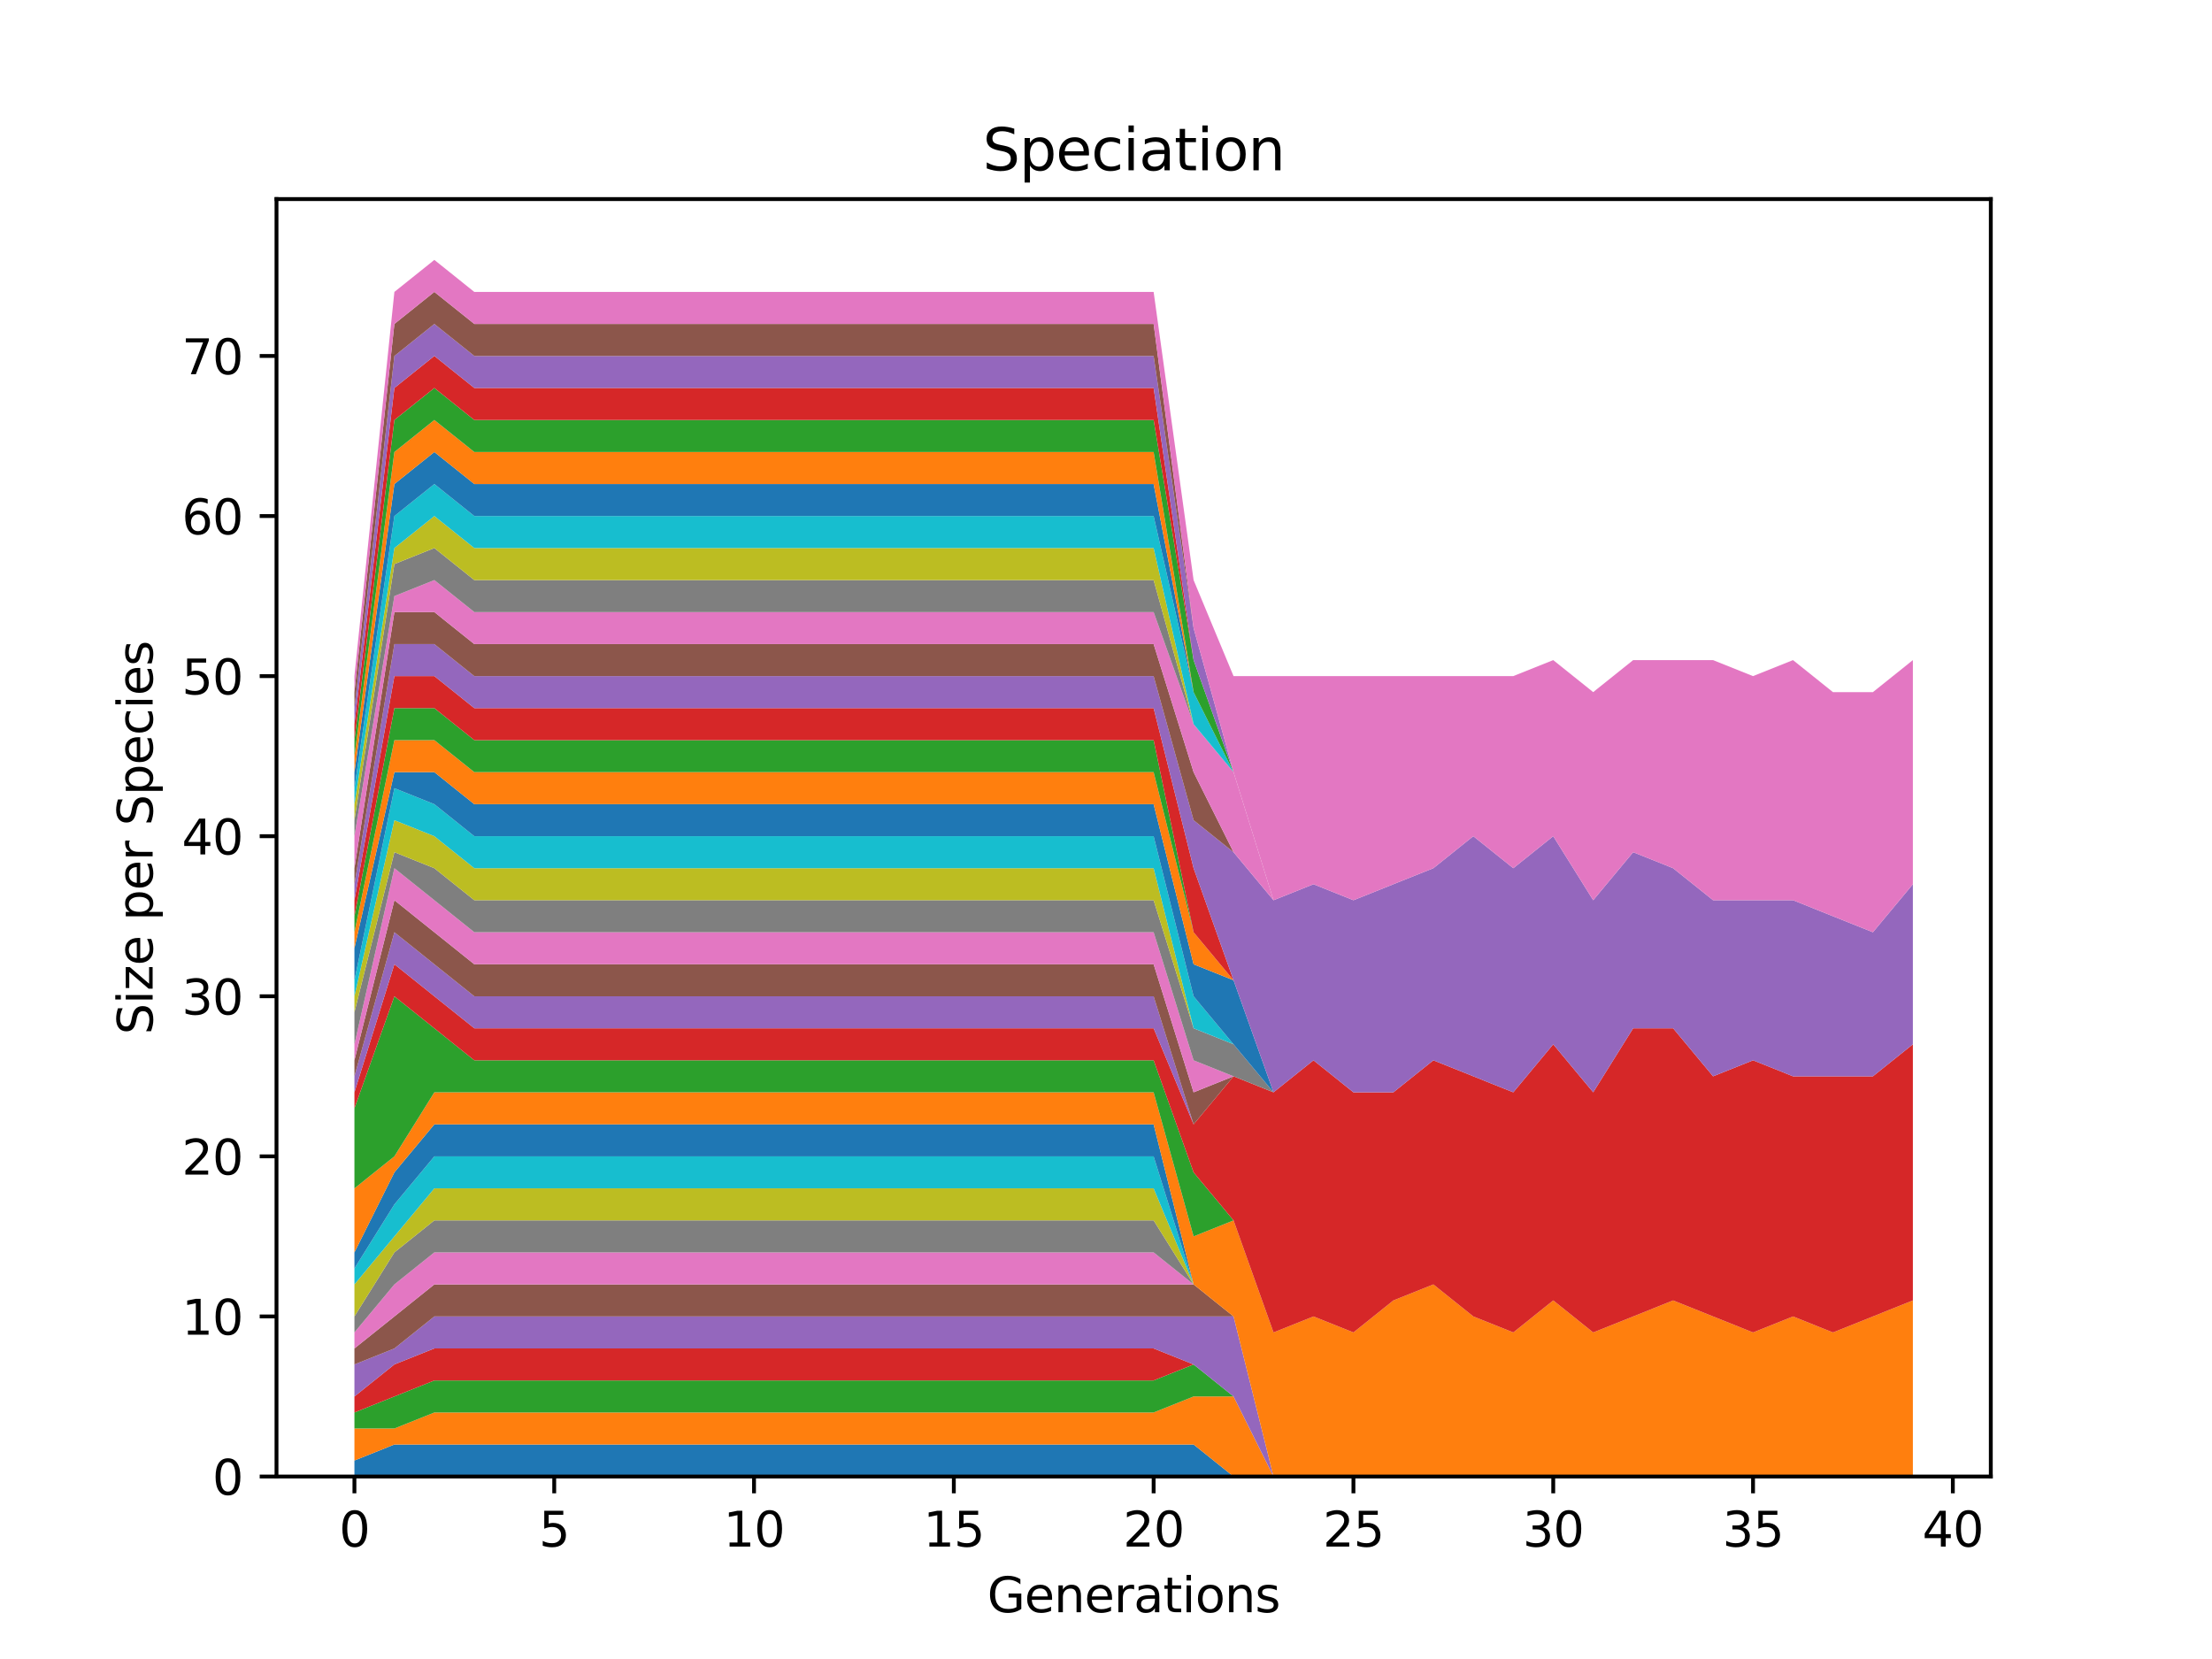 <?xml version="1.0" encoding="utf-8" standalone="no"?>
<!DOCTYPE svg PUBLIC "-//W3C//DTD SVG 1.1//EN"
  "http://www.w3.org/Graphics/SVG/1.1/DTD/svg11.dtd">
<svg xmlns:xlink="http://www.w3.org/1999/xlink" width="460.8pt" height="345.6pt" viewBox="0 0 460.8 345.6" xmlns="http://www.w3.org/2000/svg" version="1.1">
 <defs>
  <style type="text/css">*{stroke-linejoin: round; stroke-linecap: butt}</style>
 </defs>
 <g id="figure_1">
  <g id="patch_1">
   <path d="M 0 345.6 
L 460.8 345.6 
L 460.8 0 
L 0 0 
z
" style="fill: #ffffff"/>
  </g>
  <g id="axes_1">
   <g id="patch_2">
    <path d="M 57.6 307.584 
L 414.72 307.584 
L 414.72 41.472 
L 57.6 41.472 
z
" style="fill: #ffffff"/>
   </g>
   <g id="PolyCollection_1">
    <path d="M 73.833 304.249 
L 73.833 307.584 
L 82.157 307.584 
L 90.482 307.584 
L 98.806 307.584 
L 107.131 307.584 
L 115.455 307.584 
L 123.78 307.584 
L 132.104 307.584 
L 140.429 307.584 
L 148.753 307.584 
L 157.077 307.584 
L 165.402 307.584 
L 173.726 307.584 
L 182.051 307.584 
L 190.375 307.584 
L 198.7 307.584 
L 207.024 307.584 
L 215.349 307.584 
L 223.673 307.584 
L 231.998 307.584 
L 240.322 307.584 
L 248.647 307.584 
L 256.971 307.584 
L 265.296 307.584 
L 273.62 307.584 
L 281.945 307.584 
L 290.269 307.584 
L 298.594 307.584 
L 306.918 307.584 
L 315.243 307.584 
L 323.567 307.584 
L 331.891 307.584 
L 340.216 307.584 
L 348.54 307.584 
L 356.865 307.584 
L 365.189 307.584 
L 373.514 307.584 
L 381.838 307.584 
L 390.163 307.584 
L 398.487 307.584 
L 398.487 307.584 
L 398.487 307.584 
L 390.163 307.584 
L 381.838 307.584 
L 373.514 307.584 
L 365.189 307.584 
L 356.865 307.584 
L 348.54 307.584 
L 340.216 307.584 
L 331.891 307.584 
L 323.567 307.584 
L 315.243 307.584 
L 306.918 307.584 
L 298.594 307.584 
L 290.269 307.584 
L 281.945 307.584 
L 273.62 307.584 
L 265.296 307.584 
L 256.971 307.584 
L 248.647 300.915 
L 240.322 300.915 
L 231.998 300.915 
L 223.673 300.915 
L 215.349 300.915 
L 207.024 300.915 
L 198.7 300.915 
L 190.375 300.915 
L 182.051 300.915 
L 173.726 300.915 
L 165.402 300.915 
L 157.077 300.915 
L 148.753 300.915 
L 140.429 300.915 
L 132.104 300.915 
L 123.78 300.915 
L 115.455 300.915 
L 107.131 300.915 
L 98.806 300.915 
L 90.482 300.915 
L 82.157 300.915 
L 73.833 304.249 
z
" clip-path="url(#pcbe8bb0a6b)" style="fill: #1f77b4"/>
   </g>
   <g id="PolyCollection_2">
    <path d="M 73.833 297.58 
L 73.833 304.249 
L 82.157 300.915 
L 90.482 300.915 
L 98.806 300.915 
L 107.131 300.915 
L 115.455 300.915 
L 123.78 300.915 
L 132.104 300.915 
L 140.429 300.915 
L 148.753 300.915 
L 157.077 300.915 
L 165.402 300.915 
L 173.726 300.915 
L 182.051 300.915 
L 190.375 300.915 
L 198.7 300.915 
L 207.024 300.915 
L 215.349 300.915 
L 223.673 300.915 
L 231.998 300.915 
L 240.322 300.915 
L 248.647 300.915 
L 256.971 307.584 
L 265.296 307.584 
L 273.62 307.584 
L 281.945 307.584 
L 290.269 307.584 
L 298.594 307.584 
L 306.918 307.584 
L 315.243 307.584 
L 323.567 307.584 
L 331.891 307.584 
L 340.216 307.584 
L 348.54 307.584 
L 356.865 307.584 
L 365.189 307.584 
L 373.514 307.584 
L 381.838 307.584 
L 390.163 307.584 
L 398.487 307.584 
L 398.487 307.584 
L 398.487 307.584 
L 390.163 307.584 
L 381.838 307.584 
L 373.514 307.584 
L 365.189 307.584 
L 356.865 307.584 
L 348.54 307.584 
L 340.216 307.584 
L 331.891 307.584 
L 323.567 307.584 
L 315.243 307.584 
L 306.918 307.584 
L 298.594 307.584 
L 290.269 307.584 
L 281.945 307.584 
L 273.62 307.584 
L 265.296 307.584 
L 256.971 290.91 
L 248.647 290.91 
L 240.322 294.245 
L 231.998 294.245 
L 223.673 294.245 
L 215.349 294.245 
L 207.024 294.245 
L 198.7 294.245 
L 190.375 294.245 
L 182.051 294.245 
L 173.726 294.245 
L 165.402 294.245 
L 157.077 294.245 
L 148.753 294.245 
L 140.429 294.245 
L 132.104 294.245 
L 123.78 294.245 
L 115.455 294.245 
L 107.131 294.245 
L 98.806 294.245 
L 90.482 294.245 
L 82.157 297.58 
L 73.833 297.58 
z
" clip-path="url(#pcbe8bb0a6b)" style="fill: #ff7f0e"/>
   </g>
   <g id="PolyCollection_3">
    <path d="M 73.833 294.245 
L 73.833 297.58 
L 82.157 297.58 
L 90.482 294.245 
L 98.806 294.245 
L 107.131 294.245 
L 115.455 294.245 
L 123.78 294.245 
L 132.104 294.245 
L 140.429 294.245 
L 148.753 294.245 
L 157.077 294.245 
L 165.402 294.245 
L 173.726 294.245 
L 182.051 294.245 
L 190.375 294.245 
L 198.7 294.245 
L 207.024 294.245 
L 215.349 294.245 
L 223.673 294.245 
L 231.998 294.245 
L 240.322 294.245 
L 248.647 290.91 
L 256.971 290.91 
L 265.296 307.584 
L 273.62 307.584 
L 281.945 307.584 
L 290.269 307.584 
L 298.594 307.584 
L 306.918 307.584 
L 315.243 307.584 
L 323.567 307.584 
L 331.891 307.584 
L 340.216 307.584 
L 348.54 307.584 
L 356.865 307.584 
L 365.189 307.584 
L 373.514 307.584 
L 381.838 307.584 
L 390.163 307.584 
L 398.487 307.584 
L 398.487 307.584 
L 398.487 307.584 
L 390.163 307.584 
L 381.838 307.584 
L 373.514 307.584 
L 365.189 307.584 
L 356.865 307.584 
L 348.54 307.584 
L 340.216 307.584 
L 331.891 307.584 
L 323.567 307.584 
L 315.243 307.584 
L 306.918 307.584 
L 298.594 307.584 
L 290.269 307.584 
L 281.945 307.584 
L 273.62 307.584 
L 265.296 307.584 
L 256.971 290.91 
L 248.647 284.241 
L 240.322 287.576 
L 231.998 287.576 
L 223.673 287.576 
L 215.349 287.576 
L 207.024 287.576 
L 198.7 287.576 
L 190.375 287.576 
L 182.051 287.576 
L 173.726 287.576 
L 165.402 287.576 
L 157.077 287.576 
L 148.753 287.576 
L 140.429 287.576 
L 132.104 287.576 
L 123.78 287.576 
L 115.455 287.576 
L 107.131 287.576 
L 98.806 287.576 
L 90.482 287.576 
L 82.157 290.91 
L 73.833 294.245 
z
" clip-path="url(#pcbe8bb0a6b)" style="fill: #2ca02c"/>
   </g>
   <g id="PolyCollection_4">
    <path d="M 73.833 290.91 
L 73.833 294.245 
L 82.157 290.91 
L 90.482 287.576 
L 98.806 287.576 
L 107.131 287.576 
L 115.455 287.576 
L 123.78 287.576 
L 132.104 287.576 
L 140.429 287.576 
L 148.753 287.576 
L 157.077 287.576 
L 165.402 287.576 
L 173.726 287.576 
L 182.051 287.576 
L 190.375 287.576 
L 198.7 287.576 
L 207.024 287.576 
L 215.349 287.576 
L 223.673 287.576 
L 231.998 287.576 
L 240.322 287.576 
L 248.647 284.241 
L 256.971 290.91 
L 265.296 307.584 
L 273.62 307.584 
L 281.945 307.584 
L 290.269 307.584 
L 298.594 307.584 
L 306.918 307.584 
L 315.243 307.584 
L 323.567 307.584 
L 331.891 307.584 
L 340.216 307.584 
L 348.54 307.584 
L 356.865 307.584 
L 365.189 307.584 
L 373.514 307.584 
L 381.838 307.584 
L 390.163 307.584 
L 398.487 307.584 
L 398.487 307.584 
L 398.487 307.584 
L 390.163 307.584 
L 381.838 307.584 
L 373.514 307.584 
L 365.189 307.584 
L 356.865 307.584 
L 348.54 307.584 
L 340.216 307.584 
L 331.891 307.584 
L 323.567 307.584 
L 315.243 307.584 
L 306.918 307.584 
L 298.594 307.584 
L 290.269 307.584 
L 281.945 307.584 
L 273.62 307.584 
L 265.296 307.584 
L 256.971 290.91 
L 248.647 284.241 
L 240.322 280.906 
L 231.998 280.906 
L 223.673 280.906 
L 215.349 280.906 
L 207.024 280.906 
L 198.7 280.906 
L 190.375 280.906 
L 182.051 280.906 
L 173.726 280.906 
L 165.402 280.906 
L 157.077 280.906 
L 148.753 280.906 
L 140.429 280.906 
L 132.104 280.906 
L 123.78 280.906 
L 115.455 280.906 
L 107.131 280.906 
L 98.806 280.906 
L 90.482 280.906 
L 82.157 284.241 
L 73.833 290.91 
z
" clip-path="url(#pcbe8bb0a6b)" style="fill: #d62728"/>
   </g>
   <g id="PolyCollection_5">
    <path d="M 73.833 284.241 
L 73.833 290.91 
L 82.157 284.241 
L 90.482 280.906 
L 98.806 280.906 
L 107.131 280.906 
L 115.455 280.906 
L 123.78 280.906 
L 132.104 280.906 
L 140.429 280.906 
L 148.753 280.906 
L 157.077 280.906 
L 165.402 280.906 
L 173.726 280.906 
L 182.051 280.906 
L 190.375 280.906 
L 198.7 280.906 
L 207.024 280.906 
L 215.349 280.906 
L 223.673 280.906 
L 231.998 280.906 
L 240.322 280.906 
L 248.647 284.241 
L 256.971 290.91 
L 265.296 307.584 
L 273.62 307.584 
L 281.945 307.584 
L 290.269 307.584 
L 298.594 307.584 
L 306.918 307.584 
L 315.243 307.584 
L 323.567 307.584 
L 331.891 307.584 
L 340.216 307.584 
L 348.54 307.584 
L 356.865 307.584 
L 365.189 307.584 
L 373.514 307.584 
L 381.838 307.584 
L 390.163 307.584 
L 398.487 307.584 
L 398.487 307.584 
L 398.487 307.584 
L 390.163 307.584 
L 381.838 307.584 
L 373.514 307.584 
L 365.189 307.584 
L 356.865 307.584 
L 348.54 307.584 
L 340.216 307.584 
L 331.891 307.584 
L 323.567 307.584 
L 315.243 307.584 
L 306.918 307.584 
L 298.594 307.584 
L 290.269 307.584 
L 281.945 307.584 
L 273.62 307.584 
L 265.296 307.584 
L 256.971 274.237 
L 248.647 274.237 
L 240.322 274.237 
L 231.998 274.237 
L 223.673 274.237 
L 215.349 274.237 
L 207.024 274.237 
L 198.7 274.237 
L 190.375 274.237 
L 182.051 274.237 
L 173.726 274.237 
L 165.402 274.237 
L 157.077 274.237 
L 148.753 274.237 
L 140.429 274.237 
L 132.104 274.237 
L 123.78 274.237 
L 115.455 274.237 
L 107.131 274.237 
L 98.806 274.237 
L 90.482 274.237 
L 82.157 280.906 
L 73.833 284.241 
z
" clip-path="url(#pcbe8bb0a6b)" style="fill: #9467bd"/>
   </g>
   <g id="PolyCollection_6">
    <path d="M 73.833 280.906 
L 73.833 284.241 
L 82.157 280.906 
L 90.482 274.237 
L 98.806 274.237 
L 107.131 274.237 
L 115.455 274.237 
L 123.78 274.237 
L 132.104 274.237 
L 140.429 274.237 
L 148.753 274.237 
L 157.077 274.237 
L 165.402 274.237 
L 173.726 274.237 
L 182.051 274.237 
L 190.375 274.237 
L 198.7 274.237 
L 207.024 274.237 
L 215.349 274.237 
L 223.673 274.237 
L 231.998 274.237 
L 240.322 274.237 
L 248.647 274.237 
L 256.971 274.237 
L 265.296 307.584 
L 273.62 307.584 
L 281.945 307.584 
L 290.269 307.584 
L 298.594 307.584 
L 306.918 307.584 
L 315.243 307.584 
L 323.567 307.584 
L 331.891 307.584 
L 340.216 307.584 
L 348.54 307.584 
L 356.865 307.584 
L 365.189 307.584 
L 373.514 307.584 
L 381.838 307.584 
L 390.163 307.584 
L 398.487 307.584 
L 398.487 307.584 
L 398.487 307.584 
L 390.163 307.584 
L 381.838 307.584 
L 373.514 307.584 
L 365.189 307.584 
L 356.865 307.584 
L 348.54 307.584 
L 340.216 307.584 
L 331.891 307.584 
L 323.567 307.584 
L 315.243 307.584 
L 306.918 307.584 
L 298.594 307.584 
L 290.269 307.584 
L 281.945 307.584 
L 273.62 307.584 
L 265.296 307.584 
L 256.971 274.237 
L 248.647 267.567 
L 240.322 267.567 
L 231.998 267.567 
L 223.673 267.567 
L 215.349 267.567 
L 207.024 267.567 
L 198.7 267.567 
L 190.375 267.567 
L 182.051 267.567 
L 173.726 267.567 
L 165.402 267.567 
L 157.077 267.567 
L 148.753 267.567 
L 140.429 267.567 
L 132.104 267.567 
L 123.78 267.567 
L 115.455 267.567 
L 107.131 267.567 
L 98.806 267.567 
L 90.482 267.567 
L 82.157 274.237 
L 73.833 280.906 
z
" clip-path="url(#pcbe8bb0a6b)" style="fill: #8c564b"/>
   </g>
   <g id="PolyCollection_7">
    <path d="M 73.833 277.571 
L 73.833 280.906 
L 82.157 274.237 
L 90.482 267.567 
L 98.806 267.567 
L 107.131 267.567 
L 115.455 267.567 
L 123.78 267.567 
L 132.104 267.567 
L 140.429 267.567 
L 148.753 267.567 
L 157.077 267.567 
L 165.402 267.567 
L 173.726 267.567 
L 182.051 267.567 
L 190.375 267.567 
L 198.7 267.567 
L 207.024 267.567 
L 215.349 267.567 
L 223.673 267.567 
L 231.998 267.567 
L 240.322 267.567 
L 248.647 267.567 
L 256.971 274.237 
L 265.296 307.584 
L 273.62 307.584 
L 281.945 307.584 
L 290.269 307.584 
L 298.594 307.584 
L 306.918 307.584 
L 315.243 307.584 
L 323.567 307.584 
L 331.891 307.584 
L 340.216 307.584 
L 348.54 307.584 
L 356.865 307.584 
L 365.189 307.584 
L 373.514 307.584 
L 381.838 307.584 
L 390.163 307.584 
L 398.487 307.584 
L 398.487 307.584 
L 398.487 307.584 
L 390.163 307.584 
L 381.838 307.584 
L 373.514 307.584 
L 365.189 307.584 
L 356.865 307.584 
L 348.54 307.584 
L 340.216 307.584 
L 331.891 307.584 
L 323.567 307.584 
L 315.243 307.584 
L 306.918 307.584 
L 298.594 307.584 
L 290.269 307.584 
L 281.945 307.584 
L 273.62 307.584 
L 265.296 307.584 
L 256.971 274.237 
L 248.647 267.567 
L 240.322 260.898 
L 231.998 260.898 
L 223.673 260.898 
L 215.349 260.898 
L 207.024 260.898 
L 198.7 260.898 
L 190.375 260.898 
L 182.051 260.898 
L 173.726 260.898 
L 165.402 260.898 
L 157.077 260.898 
L 148.753 260.898 
L 140.429 260.898 
L 132.104 260.898 
L 123.78 260.898 
L 115.455 260.898 
L 107.131 260.898 
L 98.806 260.898 
L 90.482 260.898 
L 82.157 267.567 
L 73.833 277.571 
z
" clip-path="url(#pcbe8bb0a6b)" style="fill: #e377c2"/>
   </g>
   <g id="PolyCollection_8">
    <path d="M 73.833 274.237 
L 73.833 277.571 
L 82.157 267.567 
L 90.482 260.898 
L 98.806 260.898 
L 107.131 260.898 
L 115.455 260.898 
L 123.78 260.898 
L 132.104 260.898 
L 140.429 260.898 
L 148.753 260.898 
L 157.077 260.898 
L 165.402 260.898 
L 173.726 260.898 
L 182.051 260.898 
L 190.375 260.898 
L 198.7 260.898 
L 207.024 260.898 
L 215.349 260.898 
L 223.673 260.898 
L 231.998 260.898 
L 240.322 260.898 
L 248.647 267.567 
L 256.971 274.237 
L 265.296 307.584 
L 273.62 307.584 
L 281.945 307.584 
L 290.269 307.584 
L 298.594 307.584 
L 306.918 307.584 
L 315.243 307.584 
L 323.567 307.584 
L 331.891 307.584 
L 340.216 307.584 
L 348.54 307.584 
L 356.865 307.584 
L 365.189 307.584 
L 373.514 307.584 
L 381.838 307.584 
L 390.163 307.584 
L 398.487 307.584 
L 398.487 307.584 
L 398.487 307.584 
L 390.163 307.584 
L 381.838 307.584 
L 373.514 307.584 
L 365.189 307.584 
L 356.865 307.584 
L 348.54 307.584 
L 340.216 307.584 
L 331.891 307.584 
L 323.567 307.584 
L 315.243 307.584 
L 306.918 307.584 
L 298.594 307.584 
L 290.269 307.584 
L 281.945 307.584 
L 273.62 307.584 
L 265.296 307.584 
L 256.971 274.237 
L 248.647 267.567 
L 240.322 254.228 
L 231.998 254.228 
L 223.673 254.228 
L 215.349 254.228 
L 207.024 254.228 
L 198.7 254.228 
L 190.375 254.228 
L 182.051 254.228 
L 173.726 254.228 
L 165.402 254.228 
L 157.077 254.228 
L 148.753 254.228 
L 140.429 254.228 
L 132.104 254.228 
L 123.78 254.228 
L 115.455 254.228 
L 107.131 254.228 
L 98.806 254.228 
L 90.482 254.228 
L 82.157 260.898 
L 73.833 274.237 
z
" clip-path="url(#pcbe8bb0a6b)" style="fill: #7f7f7f"/>
   </g>
   <g id="PolyCollection_9">
    <path d="M 73.833 267.567 
L 73.833 274.237 
L 82.157 260.898 
L 90.482 254.228 
L 98.806 254.228 
L 107.131 254.228 
L 115.455 254.228 
L 123.78 254.228 
L 132.104 254.228 
L 140.429 254.228 
L 148.753 254.228 
L 157.077 254.228 
L 165.402 254.228 
L 173.726 254.228 
L 182.051 254.228 
L 190.375 254.228 
L 198.7 254.228 
L 207.024 254.228 
L 215.349 254.228 
L 223.673 254.228 
L 231.998 254.228 
L 240.322 254.228 
L 248.647 267.567 
L 256.971 274.237 
L 265.296 307.584 
L 273.62 307.584 
L 281.945 307.584 
L 290.269 307.584 
L 298.594 307.584 
L 306.918 307.584 
L 315.243 307.584 
L 323.567 307.584 
L 331.891 307.584 
L 340.216 307.584 
L 348.54 307.584 
L 356.865 307.584 
L 365.189 307.584 
L 373.514 307.584 
L 381.838 307.584 
L 390.163 307.584 
L 398.487 307.584 
L 398.487 307.584 
L 398.487 307.584 
L 390.163 307.584 
L 381.838 307.584 
L 373.514 307.584 
L 365.189 307.584 
L 356.865 307.584 
L 348.54 307.584 
L 340.216 307.584 
L 331.891 307.584 
L 323.567 307.584 
L 315.243 307.584 
L 306.918 307.584 
L 298.594 307.584 
L 290.269 307.584 
L 281.945 307.584 
L 273.62 307.584 
L 265.296 307.584 
L 256.971 274.237 
L 248.647 267.567 
L 240.322 247.559 
L 231.998 247.559 
L 223.673 247.559 
L 215.349 247.559 
L 207.024 247.559 
L 198.7 247.559 
L 190.375 247.559 
L 182.051 247.559 
L 173.726 247.559 
L 165.402 247.559 
L 157.077 247.559 
L 148.753 247.559 
L 140.429 247.559 
L 132.104 247.559 
L 123.78 247.559 
L 115.455 247.559 
L 107.131 247.559 
L 98.806 247.559 
L 90.482 247.559 
L 82.157 257.563 
L 73.833 267.567 
z
" clip-path="url(#pcbe8bb0a6b)" style="fill: #bcbd22"/>
   </g>
   <g id="PolyCollection_10">
    <path d="M 73.833 264.232 
L 73.833 267.567 
L 82.157 257.563 
L 90.482 247.559 
L 98.806 247.559 
L 107.131 247.559 
L 115.455 247.559 
L 123.78 247.559 
L 132.104 247.559 
L 140.429 247.559 
L 148.753 247.559 
L 157.077 247.559 
L 165.402 247.559 
L 173.726 247.559 
L 182.051 247.559 
L 190.375 247.559 
L 198.7 247.559 
L 207.024 247.559 
L 215.349 247.559 
L 223.673 247.559 
L 231.998 247.559 
L 240.322 247.559 
L 248.647 267.567 
L 256.971 274.237 
L 265.296 307.584 
L 273.62 307.584 
L 281.945 307.584 
L 290.269 307.584 
L 298.594 307.584 
L 306.918 307.584 
L 315.243 307.584 
L 323.567 307.584 
L 331.891 307.584 
L 340.216 307.584 
L 348.54 307.584 
L 356.865 307.584 
L 365.189 307.584 
L 373.514 307.584 
L 381.838 307.584 
L 390.163 307.584 
L 398.487 307.584 
L 398.487 307.584 
L 398.487 307.584 
L 390.163 307.584 
L 381.838 307.584 
L 373.514 307.584 
L 365.189 307.584 
L 356.865 307.584 
L 348.54 307.584 
L 340.216 307.584 
L 331.891 307.584 
L 323.567 307.584 
L 315.243 307.584 
L 306.918 307.584 
L 298.594 307.584 
L 290.269 307.584 
L 281.945 307.584 
L 273.62 307.584 
L 265.296 307.584 
L 256.971 274.237 
L 248.647 267.567 
L 240.322 240.889 
L 231.998 240.889 
L 223.673 240.889 
L 215.349 240.889 
L 207.024 240.889 
L 198.7 240.889 
L 190.375 240.889 
L 182.051 240.889 
L 173.726 240.889 
L 165.402 240.889 
L 157.077 240.889 
L 148.753 240.889 
L 140.429 240.889 
L 132.104 240.889 
L 123.78 240.889 
L 115.455 240.889 
L 107.131 240.889 
L 98.806 240.889 
L 90.482 240.889 
L 82.157 250.893 
L 73.833 264.232 
z
" clip-path="url(#pcbe8bb0a6b)" style="fill: #17becf"/>
   </g>
   <g id="PolyCollection_11">
    <path d="M 73.833 260.898 
L 73.833 264.232 
L 82.157 250.893 
L 90.482 240.889 
L 98.806 240.889 
L 107.131 240.889 
L 115.455 240.889 
L 123.78 240.889 
L 132.104 240.889 
L 140.429 240.889 
L 148.753 240.889 
L 157.077 240.889 
L 165.402 240.889 
L 173.726 240.889 
L 182.051 240.889 
L 190.375 240.889 
L 198.7 240.889 
L 207.024 240.889 
L 215.349 240.889 
L 223.673 240.889 
L 231.998 240.889 
L 240.322 240.889 
L 248.647 267.567 
L 256.971 274.237 
L 265.296 307.584 
L 273.62 307.584 
L 281.945 307.584 
L 290.269 307.584 
L 298.594 307.584 
L 306.918 307.584 
L 315.243 307.584 
L 323.567 307.584 
L 331.891 307.584 
L 340.216 307.584 
L 348.54 307.584 
L 356.865 307.584 
L 365.189 307.584 
L 373.514 307.584 
L 381.838 307.584 
L 390.163 307.584 
L 398.487 307.584 
L 398.487 307.584 
L 398.487 307.584 
L 390.163 307.584 
L 381.838 307.584 
L 373.514 307.584 
L 365.189 307.584 
L 356.865 307.584 
L 348.54 307.584 
L 340.216 307.584 
L 331.891 307.584 
L 323.567 307.584 
L 315.243 307.584 
L 306.918 307.584 
L 298.594 307.584 
L 290.269 307.584 
L 281.945 307.584 
L 273.62 307.584 
L 265.296 307.584 
L 256.971 274.237 
L 248.647 267.567 
L 240.322 234.22 
L 231.998 234.22 
L 223.673 234.22 
L 215.349 234.22 
L 207.024 234.22 
L 198.7 234.22 
L 190.375 234.22 
L 182.051 234.22 
L 173.726 234.22 
L 165.402 234.22 
L 157.077 234.22 
L 148.753 234.22 
L 140.429 234.22 
L 132.104 234.22 
L 123.78 234.22 
L 115.455 234.22 
L 107.131 234.22 
L 98.806 234.22 
L 90.482 234.22 
L 82.157 244.224 
L 73.833 260.898 
z
" clip-path="url(#pcbe8bb0a6b)" style="fill: #1f77b4"/>
   </g>
   <g id="PolyCollection_12">
    <path d="M 73.833 247.559 
L 73.833 260.898 
L 82.157 244.224 
L 90.482 234.22 
L 98.806 234.22 
L 107.131 234.22 
L 115.455 234.22 
L 123.78 234.22 
L 132.104 234.22 
L 140.429 234.22 
L 148.753 234.22 
L 157.077 234.22 
L 165.402 234.22 
L 173.726 234.22 
L 182.051 234.22 
L 190.375 234.22 
L 198.7 234.22 
L 207.024 234.22 
L 215.349 234.22 
L 223.673 234.22 
L 231.998 234.22 
L 240.322 234.22 
L 248.647 267.567 
L 256.971 274.237 
L 265.296 307.584 
L 273.62 307.584 
L 281.945 307.584 
L 290.269 307.584 
L 298.594 307.584 
L 306.918 307.584 
L 315.243 307.584 
L 323.567 307.584 
L 331.891 307.584 
L 340.216 307.584 
L 348.54 307.584 
L 356.865 307.584 
L 365.189 307.584 
L 373.514 307.584 
L 381.838 307.584 
L 390.163 307.584 
L 398.487 307.584 
L 398.487 270.902 
L 398.487 270.902 
L 390.163 274.237 
L 381.838 277.571 
L 373.514 274.237 
L 365.189 277.571 
L 356.865 274.237 
L 348.54 270.902 
L 340.216 274.237 
L 331.891 277.571 
L 323.567 270.902 
L 315.243 277.571 
L 306.918 274.237 
L 298.594 267.567 
L 290.269 270.902 
L 281.945 277.571 
L 273.62 274.237 
L 265.296 277.571 
L 256.971 254.228 
L 248.647 257.563 
L 240.322 227.55 
L 231.998 227.55 
L 223.673 227.55 
L 215.349 227.55 
L 207.024 227.55 
L 198.7 227.55 
L 190.375 227.55 
L 182.051 227.55 
L 173.726 227.55 
L 165.402 227.55 
L 157.077 227.55 
L 148.753 227.55 
L 140.429 227.55 
L 132.104 227.55 
L 123.78 227.55 
L 115.455 227.55 
L 107.131 227.55 
L 98.806 227.55 
L 90.482 227.55 
L 82.157 240.889 
L 73.833 247.559 
z
" clip-path="url(#pcbe8bb0a6b)" style="fill: #ff7f0e"/>
   </g>
   <g id="PolyCollection_13">
    <path d="M 73.833 230.885 
L 73.833 247.559 
L 82.157 240.889 
L 90.482 227.55 
L 98.806 227.55 
L 107.131 227.55 
L 115.455 227.55 
L 123.78 227.55 
L 132.104 227.55 
L 140.429 227.55 
L 148.753 227.55 
L 157.077 227.55 
L 165.402 227.55 
L 173.726 227.55 
L 182.051 227.55 
L 190.375 227.55 
L 198.7 227.55 
L 207.024 227.55 
L 215.349 227.55 
L 223.673 227.55 
L 231.998 227.55 
L 240.322 227.55 
L 248.647 257.563 
L 256.971 254.228 
L 265.296 277.571 
L 273.62 274.237 
L 281.945 277.571 
L 290.269 270.902 
L 298.594 267.567 
L 306.918 274.237 
L 315.243 277.571 
L 323.567 270.902 
L 331.891 277.571 
L 340.216 274.237 
L 348.54 270.902 
L 356.865 274.237 
L 365.189 277.571 
L 373.514 274.237 
L 381.838 277.571 
L 390.163 274.237 
L 398.487 270.902 
L 398.487 270.902 
L 398.487 270.902 
L 390.163 274.237 
L 381.838 277.571 
L 373.514 274.237 
L 365.189 277.571 
L 356.865 274.237 
L 348.54 270.902 
L 340.216 274.237 
L 331.891 277.571 
L 323.567 270.902 
L 315.243 277.571 
L 306.918 274.237 
L 298.594 267.567 
L 290.269 270.902 
L 281.945 277.571 
L 273.62 274.237 
L 265.296 277.571 
L 256.971 254.228 
L 248.647 244.224 
L 240.322 220.881 
L 231.998 220.881 
L 223.673 220.881 
L 215.349 220.881 
L 207.024 220.881 
L 198.7 220.881 
L 190.375 220.881 
L 182.051 220.881 
L 173.726 220.881 
L 165.402 220.881 
L 157.077 220.881 
L 148.753 220.881 
L 140.429 220.881 
L 132.104 220.881 
L 123.78 220.881 
L 115.455 220.881 
L 107.131 220.881 
L 98.806 220.881 
L 90.482 214.211 
L 82.157 207.542 
L 73.833 230.885 
z
" clip-path="url(#pcbe8bb0a6b)" style="fill: #2ca02c"/>
   </g>
   <g id="PolyCollection_14">
    <path d="M 73.833 227.55 
L 73.833 230.885 
L 82.157 207.542 
L 90.482 214.211 
L 98.806 220.881 
L 107.131 220.881 
L 115.455 220.881 
L 123.78 220.881 
L 132.104 220.881 
L 140.429 220.881 
L 148.753 220.881 
L 157.077 220.881 
L 165.402 220.881 
L 173.726 220.881 
L 182.051 220.881 
L 190.375 220.881 
L 198.7 220.881 
L 207.024 220.881 
L 215.349 220.881 
L 223.673 220.881 
L 231.998 220.881 
L 240.322 220.881 
L 248.647 244.224 
L 256.971 254.228 
L 265.296 277.571 
L 273.62 274.237 
L 281.945 277.571 
L 290.269 270.902 
L 298.594 267.567 
L 306.918 274.237 
L 315.243 277.571 
L 323.567 270.902 
L 331.891 277.571 
L 340.216 274.237 
L 348.54 270.902 
L 356.865 274.237 
L 365.189 277.571 
L 373.514 274.237 
L 381.838 277.571 
L 390.163 274.237 
L 398.487 270.902 
L 398.487 217.546 
L 398.487 217.546 
L 390.163 224.216 
L 381.838 224.216 
L 373.514 224.216 
L 365.189 220.881 
L 356.865 224.216 
L 348.54 214.211 
L 340.216 214.211 
L 331.891 227.55 
L 323.567 217.546 
L 315.243 227.55 
L 306.918 224.216 
L 298.594 220.881 
L 290.269 227.55 
L 281.945 227.55 
L 273.62 220.881 
L 265.296 227.55 
L 256.971 224.216 
L 248.647 234.22 
L 240.322 214.211 
L 231.998 214.211 
L 223.673 214.211 
L 215.349 214.211 
L 207.024 214.211 
L 198.7 214.211 
L 190.375 214.211 
L 182.051 214.211 
L 173.726 214.211 
L 165.402 214.211 
L 157.077 214.211 
L 148.753 214.211 
L 140.429 214.211 
L 132.104 214.211 
L 123.78 214.211 
L 115.455 214.211 
L 107.131 214.211 
L 98.806 214.211 
L 90.482 207.542 
L 82.157 200.872 
L 73.833 227.55 
z
" clip-path="url(#pcbe8bb0a6b)" style="fill: #d62728"/>
   </g>
   <g id="PolyCollection_15">
    <path d="M 73.833 224.216 
L 73.833 227.55 
L 82.157 200.872 
L 90.482 207.542 
L 98.806 214.211 
L 107.131 214.211 
L 115.455 214.211 
L 123.78 214.211 
L 132.104 214.211 
L 140.429 214.211 
L 148.753 214.211 
L 157.077 214.211 
L 165.402 214.211 
L 173.726 214.211 
L 182.051 214.211 
L 190.375 214.211 
L 198.7 214.211 
L 207.024 214.211 
L 215.349 214.211 
L 223.673 214.211 
L 231.998 214.211 
L 240.322 214.211 
L 248.647 234.22 
L 256.971 224.216 
L 265.296 227.55 
L 273.62 220.881 
L 281.945 227.55 
L 290.269 227.55 
L 298.594 220.881 
L 306.918 224.216 
L 315.243 227.55 
L 323.567 217.546 
L 331.891 227.55 
L 340.216 214.211 
L 348.54 214.211 
L 356.865 224.216 
L 365.189 220.881 
L 373.514 224.216 
L 381.838 224.216 
L 390.163 224.216 
L 398.487 217.546 
L 398.487 217.546 
L 398.487 217.546 
L 390.163 224.216 
L 381.838 224.216 
L 373.514 224.216 
L 365.189 220.881 
L 356.865 224.216 
L 348.54 214.211 
L 340.216 214.211 
L 331.891 227.55 
L 323.567 217.546 
L 315.243 227.55 
L 306.918 224.216 
L 298.594 220.881 
L 290.269 227.55 
L 281.945 227.55 
L 273.62 220.881 
L 265.296 227.55 
L 256.971 224.216 
L 248.647 234.22 
L 240.322 207.542 
L 231.998 207.542 
L 223.673 207.542 
L 215.349 207.542 
L 207.024 207.542 
L 198.7 207.542 
L 190.375 207.542 
L 182.051 207.542 
L 173.726 207.542 
L 165.402 207.542 
L 157.077 207.542 
L 148.753 207.542 
L 140.429 207.542 
L 132.104 207.542 
L 123.78 207.542 
L 115.455 207.542 
L 107.131 207.542 
L 98.806 207.542 
L 90.482 200.872 
L 82.157 194.203 
L 73.833 224.216 
z
" clip-path="url(#pcbe8bb0a6b)" style="fill: #9467bd"/>
   </g>
   <g id="PolyCollection_16">
    <path d="M 73.833 220.881 
L 73.833 224.216 
L 82.157 194.203 
L 90.482 200.872 
L 98.806 207.542 
L 107.131 207.542 
L 115.455 207.542 
L 123.78 207.542 
L 132.104 207.542 
L 140.429 207.542 
L 148.753 207.542 
L 157.077 207.542 
L 165.402 207.542 
L 173.726 207.542 
L 182.051 207.542 
L 190.375 207.542 
L 198.7 207.542 
L 207.024 207.542 
L 215.349 207.542 
L 223.673 207.542 
L 231.998 207.542 
L 240.322 207.542 
L 248.647 234.22 
L 256.971 224.216 
L 265.296 227.55 
L 273.62 220.881 
L 281.945 227.55 
L 290.269 227.55 
L 298.594 220.881 
L 306.918 224.216 
L 315.243 227.55 
L 323.567 217.546 
L 331.891 227.55 
L 340.216 214.211 
L 348.54 214.211 
L 356.865 224.216 
L 365.189 220.881 
L 373.514 224.216 
L 381.838 224.216 
L 390.163 224.216 
L 398.487 217.546 
L 398.487 217.546 
L 398.487 217.546 
L 390.163 224.216 
L 381.838 224.216 
L 373.514 224.216 
L 365.189 220.881 
L 356.865 224.216 
L 348.54 214.211 
L 340.216 214.211 
L 331.891 227.55 
L 323.567 217.546 
L 315.243 227.55 
L 306.918 224.216 
L 298.594 220.881 
L 290.269 227.55 
L 281.945 227.55 
L 273.62 220.881 
L 265.296 227.55 
L 256.971 224.216 
L 248.647 227.55 
L 240.322 200.872 
L 231.998 200.872 
L 223.673 200.872 
L 215.349 200.872 
L 207.024 200.872 
L 198.7 200.872 
L 190.375 200.872 
L 182.051 200.872 
L 173.726 200.872 
L 165.402 200.872 
L 157.077 200.872 
L 148.753 200.872 
L 140.429 200.872 
L 132.104 200.872 
L 123.78 200.872 
L 115.455 200.872 
L 107.131 200.872 
L 98.806 200.872 
L 90.482 194.203 
L 82.157 187.533 
L 73.833 220.881 
z
" clip-path="url(#pcbe8bb0a6b)" style="fill: #8c564b"/>
   </g>
   <g id="PolyCollection_17">
    <path d="M 73.833 217.546 
L 73.833 220.881 
L 82.157 187.533 
L 90.482 194.203 
L 98.806 200.872 
L 107.131 200.872 
L 115.455 200.872 
L 123.78 200.872 
L 132.104 200.872 
L 140.429 200.872 
L 148.753 200.872 
L 157.077 200.872 
L 165.402 200.872 
L 173.726 200.872 
L 182.051 200.872 
L 190.375 200.872 
L 198.7 200.872 
L 207.024 200.872 
L 215.349 200.872 
L 223.673 200.872 
L 231.998 200.872 
L 240.322 200.872 
L 248.647 227.55 
L 256.971 224.216 
L 265.296 227.55 
L 273.62 220.881 
L 281.945 227.55 
L 290.269 227.55 
L 298.594 220.881 
L 306.918 224.216 
L 315.243 227.55 
L 323.567 217.546 
L 331.891 227.55 
L 340.216 214.211 
L 348.54 214.211 
L 356.865 224.216 
L 365.189 220.881 
L 373.514 224.216 
L 381.838 224.216 
L 390.163 224.216 
L 398.487 217.546 
L 398.487 217.546 
L 398.487 217.546 
L 390.163 224.216 
L 381.838 224.216 
L 373.514 224.216 
L 365.189 220.881 
L 356.865 224.216 
L 348.54 214.211 
L 340.216 214.211 
L 331.891 227.55 
L 323.567 217.546 
L 315.243 227.55 
L 306.918 224.216 
L 298.594 220.881 
L 290.269 227.55 
L 281.945 227.55 
L 273.62 220.881 
L 265.296 227.55 
L 256.971 224.216 
L 248.647 220.881 
L 240.322 194.203 
L 231.998 194.203 
L 223.673 194.203 
L 215.349 194.203 
L 207.024 194.203 
L 198.7 194.203 
L 190.375 194.203 
L 182.051 194.203 
L 173.726 194.203 
L 165.402 194.203 
L 157.077 194.203 
L 148.753 194.203 
L 140.429 194.203 
L 132.104 194.203 
L 123.78 194.203 
L 115.455 194.203 
L 107.131 194.203 
L 98.806 194.203 
L 90.482 187.533 
L 82.157 180.864 
L 73.833 217.546 
z
" clip-path="url(#pcbe8bb0a6b)" style="fill: #e377c2"/>
   </g>
   <g id="PolyCollection_18">
    <path d="M 73.833 210.877 
L 73.833 217.546 
L 82.157 180.864 
L 90.482 187.533 
L 98.806 194.203 
L 107.131 194.203 
L 115.455 194.203 
L 123.78 194.203 
L 132.104 194.203 
L 140.429 194.203 
L 148.753 194.203 
L 157.077 194.203 
L 165.402 194.203 
L 173.726 194.203 
L 182.051 194.203 
L 190.375 194.203 
L 198.7 194.203 
L 207.024 194.203 
L 215.349 194.203 
L 223.673 194.203 
L 231.998 194.203 
L 240.322 194.203 
L 248.647 220.881 
L 256.971 224.216 
L 265.296 227.55 
L 273.62 220.881 
L 281.945 227.55 
L 290.269 227.55 
L 298.594 220.881 
L 306.918 224.216 
L 315.243 227.55 
L 323.567 217.546 
L 331.891 227.55 
L 340.216 214.211 
L 348.54 214.211 
L 356.865 224.216 
L 365.189 220.881 
L 373.514 224.216 
L 381.838 224.216 
L 390.163 224.216 
L 398.487 217.546 
L 398.487 217.546 
L 398.487 217.546 
L 390.163 224.216 
L 381.838 224.216 
L 373.514 224.216 
L 365.189 220.881 
L 356.865 224.216 
L 348.54 214.211 
L 340.216 214.211 
L 331.891 227.55 
L 323.567 217.546 
L 315.243 227.55 
L 306.918 224.216 
L 298.594 220.881 
L 290.269 227.55 
L 281.945 227.55 
L 273.62 220.881 
L 265.296 227.55 
L 256.971 217.546 
L 248.647 214.211 
L 240.322 187.533 
L 231.998 187.533 
L 223.673 187.533 
L 215.349 187.533 
L 207.024 187.533 
L 198.7 187.533 
L 190.375 187.533 
L 182.051 187.533 
L 173.726 187.533 
L 165.402 187.533 
L 157.077 187.533 
L 148.753 187.533 
L 140.429 187.533 
L 132.104 187.533 
L 123.78 187.533 
L 115.455 187.533 
L 107.131 187.533 
L 98.806 187.533 
L 90.482 180.864 
L 82.157 177.529 
L 73.833 210.877 
z
" clip-path="url(#pcbe8bb0a6b)" style="fill: #7f7f7f"/>
   </g>
   <g id="PolyCollection_19">
    <path d="M 73.833 207.542 
L 73.833 210.877 
L 82.157 177.529 
L 90.482 180.864 
L 98.806 187.533 
L 107.131 187.533 
L 115.455 187.533 
L 123.78 187.533 
L 132.104 187.533 
L 140.429 187.533 
L 148.753 187.533 
L 157.077 187.533 
L 165.402 187.533 
L 173.726 187.533 
L 182.051 187.533 
L 190.375 187.533 
L 198.7 187.533 
L 207.024 187.533 
L 215.349 187.533 
L 223.673 187.533 
L 231.998 187.533 
L 240.322 187.533 
L 248.647 214.211 
L 256.971 217.546 
L 265.296 227.55 
L 273.62 220.881 
L 281.945 227.55 
L 290.269 227.55 
L 298.594 220.881 
L 306.918 224.216 
L 315.243 227.55 
L 323.567 217.546 
L 331.891 227.55 
L 340.216 214.211 
L 348.54 214.211 
L 356.865 224.216 
L 365.189 220.881 
L 373.514 224.216 
L 381.838 224.216 
L 390.163 224.216 
L 398.487 217.546 
L 398.487 217.546 
L 398.487 217.546 
L 390.163 224.216 
L 381.838 224.216 
L 373.514 224.216 
L 365.189 220.881 
L 356.865 224.216 
L 348.54 214.211 
L 340.216 214.211 
L 331.891 227.55 
L 323.567 217.546 
L 315.243 227.55 
L 306.918 224.216 
L 298.594 220.881 
L 290.269 227.55 
L 281.945 227.55 
L 273.62 220.881 
L 265.296 227.55 
L 256.971 217.546 
L 248.647 214.211 
L 240.322 180.864 
L 231.998 180.864 
L 223.673 180.864 
L 215.349 180.864 
L 207.024 180.864 
L 198.7 180.864 
L 190.375 180.864 
L 182.051 180.864 
L 173.726 180.864 
L 165.402 180.864 
L 157.077 180.864 
L 148.753 180.864 
L 140.429 180.864 
L 132.104 180.864 
L 123.78 180.864 
L 115.455 180.864 
L 107.131 180.864 
L 98.806 180.864 
L 90.482 174.195 
L 82.157 170.86 
L 73.833 207.542 
z
" clip-path="url(#pcbe8bb0a6b)" style="fill: #bcbd22"/>
   </g>
   <g id="PolyCollection_20">
    <path d="M 73.833 204.207 
L 73.833 207.542 
L 82.157 170.86 
L 90.482 174.195 
L 98.806 180.864 
L 107.131 180.864 
L 115.455 180.864 
L 123.78 180.864 
L 132.104 180.864 
L 140.429 180.864 
L 148.753 180.864 
L 157.077 180.864 
L 165.402 180.864 
L 173.726 180.864 
L 182.051 180.864 
L 190.375 180.864 
L 198.7 180.864 
L 207.024 180.864 
L 215.349 180.864 
L 223.673 180.864 
L 231.998 180.864 
L 240.322 180.864 
L 248.647 214.211 
L 256.971 217.546 
L 265.296 227.55 
L 273.62 220.881 
L 281.945 227.55 
L 290.269 227.55 
L 298.594 220.881 
L 306.918 224.216 
L 315.243 227.55 
L 323.567 217.546 
L 331.891 227.55 
L 340.216 214.211 
L 348.54 214.211 
L 356.865 224.216 
L 365.189 220.881 
L 373.514 224.216 
L 381.838 224.216 
L 390.163 224.216 
L 398.487 217.546 
L 398.487 217.546 
L 398.487 217.546 
L 390.163 224.216 
L 381.838 224.216 
L 373.514 224.216 
L 365.189 220.881 
L 356.865 224.216 
L 348.54 214.211 
L 340.216 214.211 
L 331.891 227.55 
L 323.567 217.546 
L 315.243 227.55 
L 306.918 224.216 
L 298.594 220.881 
L 290.269 227.55 
L 281.945 227.55 
L 273.62 220.881 
L 265.296 227.55 
L 256.971 217.546 
L 248.647 207.542 
L 240.322 174.195 
L 231.998 174.195 
L 223.673 174.195 
L 215.349 174.195 
L 207.024 174.195 
L 198.7 174.195 
L 190.375 174.195 
L 182.051 174.195 
L 173.726 174.195 
L 165.402 174.195 
L 157.077 174.195 
L 148.753 174.195 
L 140.429 174.195 
L 132.104 174.195 
L 123.78 174.195 
L 115.455 174.195 
L 107.131 174.195 
L 98.806 174.195 
L 90.482 167.525 
L 82.157 164.19 
L 73.833 204.207 
z
" clip-path="url(#pcbe8bb0a6b)" style="fill: #17becf"/>
   </g>
   <g id="PolyCollection_21">
    <path d="M 73.833 197.538 
L 73.833 204.207 
L 82.157 164.19 
L 90.482 167.525 
L 98.806 174.195 
L 107.131 174.195 
L 115.455 174.195 
L 123.78 174.195 
L 132.104 174.195 
L 140.429 174.195 
L 148.753 174.195 
L 157.077 174.195 
L 165.402 174.195 
L 173.726 174.195 
L 182.051 174.195 
L 190.375 174.195 
L 198.7 174.195 
L 207.024 174.195 
L 215.349 174.195 
L 223.673 174.195 
L 231.998 174.195 
L 240.322 174.195 
L 248.647 207.542 
L 256.971 217.546 
L 265.296 227.55 
L 273.62 220.881 
L 281.945 227.55 
L 290.269 227.55 
L 298.594 220.881 
L 306.918 224.216 
L 315.243 227.55 
L 323.567 217.546 
L 331.891 227.55 
L 340.216 214.211 
L 348.54 214.211 
L 356.865 224.216 
L 365.189 220.881 
L 373.514 224.216 
L 381.838 224.216 
L 390.163 224.216 
L 398.487 217.546 
L 398.487 217.546 
L 398.487 217.546 
L 390.163 224.216 
L 381.838 224.216 
L 373.514 224.216 
L 365.189 220.881 
L 356.865 224.216 
L 348.54 214.211 
L 340.216 214.211 
L 331.891 227.55 
L 323.567 217.546 
L 315.243 227.55 
L 306.918 224.216 
L 298.594 220.881 
L 290.269 227.55 
L 281.945 227.55 
L 273.62 220.881 
L 265.296 227.55 
L 256.971 204.207 
L 248.647 200.872 
L 240.322 167.525 
L 231.998 167.525 
L 223.673 167.525 
L 215.349 167.525 
L 207.024 167.525 
L 198.7 167.525 
L 190.375 167.525 
L 182.051 167.525 
L 173.726 167.525 
L 165.402 167.525 
L 157.077 167.525 
L 148.753 167.525 
L 140.429 167.525 
L 132.104 167.525 
L 123.78 167.525 
L 115.455 167.525 
L 107.131 167.525 
L 98.806 167.525 
L 90.482 160.856 
L 82.157 160.856 
L 73.833 197.538 
z
" clip-path="url(#pcbe8bb0a6b)" style="fill: #1f77b4"/>
   </g>
   <g id="PolyCollection_22">
    <path d="M 73.833 194.203 
L 73.833 197.538 
L 82.157 160.856 
L 90.482 160.856 
L 98.806 167.525 
L 107.131 167.525 
L 115.455 167.525 
L 123.78 167.525 
L 132.104 167.525 
L 140.429 167.525 
L 148.753 167.525 
L 157.077 167.525 
L 165.402 167.525 
L 173.726 167.525 
L 182.051 167.525 
L 190.375 167.525 
L 198.7 167.525 
L 207.024 167.525 
L 215.349 167.525 
L 223.673 167.525 
L 231.998 167.525 
L 240.322 167.525 
L 248.647 200.872 
L 256.971 204.207 
L 265.296 227.55 
L 273.62 220.881 
L 281.945 227.55 
L 290.269 227.55 
L 298.594 220.881 
L 306.918 224.216 
L 315.243 227.55 
L 323.567 217.546 
L 331.891 227.55 
L 340.216 214.211 
L 348.54 214.211 
L 356.865 224.216 
L 365.189 220.881 
L 373.514 224.216 
L 381.838 224.216 
L 390.163 224.216 
L 398.487 217.546 
L 398.487 217.546 
L 398.487 217.546 
L 390.163 224.216 
L 381.838 224.216 
L 373.514 224.216 
L 365.189 220.881 
L 356.865 224.216 
L 348.54 214.211 
L 340.216 214.211 
L 331.891 227.55 
L 323.567 217.546 
L 315.243 227.55 
L 306.918 224.216 
L 298.594 220.881 
L 290.269 227.55 
L 281.945 227.55 
L 273.62 220.881 
L 265.296 227.55 
L 256.971 204.207 
L 248.647 194.203 
L 240.322 160.856 
L 231.998 160.856 
L 223.673 160.856 
L 215.349 160.856 
L 207.024 160.856 
L 198.7 160.856 
L 190.375 160.856 
L 182.051 160.856 
L 173.726 160.856 
L 165.402 160.856 
L 157.077 160.856 
L 148.753 160.856 
L 140.429 160.856 
L 132.104 160.856 
L 123.78 160.856 
L 115.455 160.856 
L 107.131 160.856 
L 98.806 160.856 
L 90.482 154.186 
L 82.157 154.186 
L 73.833 194.203 
z
" clip-path="url(#pcbe8bb0a6b)" style="fill: #ff7f0e"/>
   </g>
   <g id="PolyCollection_23">
    <path d="M 73.833 190.868 
L 73.833 194.203 
L 82.157 154.186 
L 90.482 154.186 
L 98.806 160.856 
L 107.131 160.856 
L 115.455 160.856 
L 123.78 160.856 
L 132.104 160.856 
L 140.429 160.856 
L 148.753 160.856 
L 157.077 160.856 
L 165.402 160.856 
L 173.726 160.856 
L 182.051 160.856 
L 190.375 160.856 
L 198.7 160.856 
L 207.024 160.856 
L 215.349 160.856 
L 223.673 160.856 
L 231.998 160.856 
L 240.322 160.856 
L 248.647 194.203 
L 256.971 204.207 
L 265.296 227.55 
L 273.62 220.881 
L 281.945 227.55 
L 290.269 227.55 
L 298.594 220.881 
L 306.918 224.216 
L 315.243 227.55 
L 323.567 217.546 
L 331.891 227.55 
L 340.216 214.211 
L 348.54 214.211 
L 356.865 224.216 
L 365.189 220.881 
L 373.514 224.216 
L 381.838 224.216 
L 390.163 224.216 
L 398.487 217.546 
L 398.487 217.546 
L 398.487 217.546 
L 390.163 224.216 
L 381.838 224.216 
L 373.514 224.216 
L 365.189 220.881 
L 356.865 224.216 
L 348.54 214.211 
L 340.216 214.211 
L 331.891 227.55 
L 323.567 217.546 
L 315.243 227.55 
L 306.918 224.216 
L 298.594 220.881 
L 290.269 227.55 
L 281.945 227.55 
L 273.62 220.881 
L 265.296 227.55 
L 256.971 204.207 
L 248.647 194.203 
L 240.322 154.186 
L 231.998 154.186 
L 223.673 154.186 
L 215.349 154.186 
L 207.024 154.186 
L 198.7 154.186 
L 190.375 154.186 
L 182.051 154.186 
L 173.726 154.186 
L 165.402 154.186 
L 157.077 154.186 
L 148.753 154.186 
L 140.429 154.186 
L 132.104 154.186 
L 123.78 154.186 
L 115.455 154.186 
L 107.131 154.186 
L 98.806 154.186 
L 90.482 147.517 
L 82.157 147.517 
L 73.833 190.868 
z
" clip-path="url(#pcbe8bb0a6b)" style="fill: #2ca02c"/>
   </g>
   <g id="PolyCollection_24">
    <path d="M 73.833 187.533 
L 73.833 190.868 
L 82.157 147.517 
L 90.482 147.517 
L 98.806 154.186 
L 107.131 154.186 
L 115.455 154.186 
L 123.78 154.186 
L 132.104 154.186 
L 140.429 154.186 
L 148.753 154.186 
L 157.077 154.186 
L 165.402 154.186 
L 173.726 154.186 
L 182.051 154.186 
L 190.375 154.186 
L 198.7 154.186 
L 207.024 154.186 
L 215.349 154.186 
L 223.673 154.186 
L 231.998 154.186 
L 240.322 154.186 
L 248.647 194.203 
L 256.971 204.207 
L 265.296 227.55 
L 273.62 220.881 
L 281.945 227.55 
L 290.269 227.55 
L 298.594 220.881 
L 306.918 224.216 
L 315.243 227.55 
L 323.567 217.546 
L 331.891 227.55 
L 340.216 214.211 
L 348.54 214.211 
L 356.865 224.216 
L 365.189 220.881 
L 373.514 224.216 
L 381.838 224.216 
L 390.163 224.216 
L 398.487 217.546 
L 398.487 217.546 
L 398.487 217.546 
L 390.163 224.216 
L 381.838 224.216 
L 373.514 224.216 
L 365.189 220.881 
L 356.865 224.216 
L 348.54 214.211 
L 340.216 214.211 
L 331.891 227.55 
L 323.567 217.546 
L 315.243 227.55 
L 306.918 224.216 
L 298.594 220.881 
L 290.269 227.55 
L 281.945 227.55 
L 273.62 220.881 
L 265.296 227.55 
L 256.971 204.207 
L 248.647 180.864 
L 240.322 147.517 
L 231.998 147.517 
L 223.673 147.517 
L 215.349 147.517 
L 207.024 147.517 
L 198.7 147.517 
L 190.375 147.517 
L 182.051 147.517 
L 173.726 147.517 
L 165.402 147.517 
L 157.077 147.517 
L 148.753 147.517 
L 140.429 147.517 
L 132.104 147.517 
L 123.78 147.517 
L 115.455 147.517 
L 107.131 147.517 
L 98.806 147.517 
L 90.482 140.847 
L 82.157 140.847 
L 73.833 187.533 
z
" clip-path="url(#pcbe8bb0a6b)" style="fill: #d62728"/>
   </g>
   <g id="PolyCollection_25">
    <path d="M 73.833 184.199 
L 73.833 187.533 
L 82.157 140.847 
L 90.482 140.847 
L 98.806 147.517 
L 107.131 147.517 
L 115.455 147.517 
L 123.78 147.517 
L 132.104 147.517 
L 140.429 147.517 
L 148.753 147.517 
L 157.077 147.517 
L 165.402 147.517 
L 173.726 147.517 
L 182.051 147.517 
L 190.375 147.517 
L 198.7 147.517 
L 207.024 147.517 
L 215.349 147.517 
L 223.673 147.517 
L 231.998 147.517 
L 240.322 147.517 
L 248.647 180.864 
L 256.971 204.207 
L 265.296 227.55 
L 273.62 220.881 
L 281.945 227.55 
L 290.269 227.55 
L 298.594 220.881 
L 306.918 224.216 
L 315.243 227.55 
L 323.567 217.546 
L 331.891 227.55 
L 340.216 214.211 
L 348.54 214.211 
L 356.865 224.216 
L 365.189 220.881 
L 373.514 224.216 
L 381.838 224.216 
L 390.163 224.216 
L 398.487 217.546 
L 398.487 184.199 
L 398.487 184.199 
L 390.163 194.203 
L 381.838 190.868 
L 373.514 187.533 
L 365.189 187.533 
L 356.865 187.533 
L 348.54 180.864 
L 340.216 177.529 
L 331.891 187.533 
L 323.567 174.195 
L 315.243 180.864 
L 306.918 174.195 
L 298.594 180.864 
L 290.269 184.199 
L 281.945 187.533 
L 273.62 184.199 
L 265.296 187.533 
L 256.971 177.529 
L 248.647 170.86 
L 240.322 140.847 
L 231.998 140.847 
L 223.673 140.847 
L 215.349 140.847 
L 207.024 140.847 
L 198.7 140.847 
L 190.375 140.847 
L 182.051 140.847 
L 173.726 140.847 
L 165.402 140.847 
L 157.077 140.847 
L 148.753 140.847 
L 140.429 140.847 
L 132.104 140.847 
L 123.78 140.847 
L 115.455 140.847 
L 107.131 140.847 
L 98.806 140.847 
L 90.482 134.178 
L 82.157 134.178 
L 73.833 184.199 
z
" clip-path="url(#pcbe8bb0a6b)" style="fill: #9467bd"/>
   </g>
   <g id="PolyCollection_26">
    <path d="M 73.833 180.864 
L 73.833 184.199 
L 82.157 134.178 
L 90.482 134.178 
L 98.806 140.847 
L 107.131 140.847 
L 115.455 140.847 
L 123.78 140.847 
L 132.104 140.847 
L 140.429 140.847 
L 148.753 140.847 
L 157.077 140.847 
L 165.402 140.847 
L 173.726 140.847 
L 182.051 140.847 
L 190.375 140.847 
L 198.7 140.847 
L 207.024 140.847 
L 215.349 140.847 
L 223.673 140.847 
L 231.998 140.847 
L 240.322 140.847 
L 248.647 170.86 
L 256.971 177.529 
L 265.296 187.533 
L 273.62 184.199 
L 281.945 187.533 
L 290.269 184.199 
L 298.594 180.864 
L 306.918 174.195 
L 315.243 180.864 
L 323.567 174.195 
L 331.891 187.533 
L 340.216 177.529 
L 348.54 180.864 
L 356.865 187.533 
L 365.189 187.533 
L 373.514 187.533 
L 381.838 190.868 
L 390.163 194.203 
L 398.487 184.199 
L 398.487 184.199 
L 398.487 184.199 
L 390.163 194.203 
L 381.838 190.868 
L 373.514 187.533 
L 365.189 187.533 
L 356.865 187.533 
L 348.54 180.864 
L 340.216 177.529 
L 331.891 187.533 
L 323.567 174.195 
L 315.243 180.864 
L 306.918 174.195 
L 298.594 180.864 
L 290.269 184.199 
L 281.945 187.533 
L 273.62 184.199 
L 265.296 187.533 
L 256.971 177.529 
L 248.647 160.856 
L 240.322 134.178 
L 231.998 134.178 
L 223.673 134.178 
L 215.349 134.178 
L 207.024 134.178 
L 198.7 134.178 
L 190.375 134.178 
L 182.051 134.178 
L 173.726 134.178 
L 165.402 134.178 
L 157.077 134.178 
L 148.753 134.178 
L 140.429 134.178 
L 132.104 134.178 
L 123.78 134.178 
L 115.455 134.178 
L 107.131 134.178 
L 98.806 134.178 
L 90.482 127.508 
L 82.157 127.508 
L 73.833 180.864 
z
" clip-path="url(#pcbe8bb0a6b)" style="fill: #8c564b"/>
   </g>
   <g id="PolyCollection_27">
    <path d="M 73.833 174.195 
L 73.833 180.864 
L 82.157 127.508 
L 90.482 127.508 
L 98.806 134.178 
L 107.131 134.178 
L 115.455 134.178 
L 123.78 134.178 
L 132.104 134.178 
L 140.429 134.178 
L 148.753 134.178 
L 157.077 134.178 
L 165.402 134.178 
L 173.726 134.178 
L 182.051 134.178 
L 190.375 134.178 
L 198.7 134.178 
L 207.024 134.178 
L 215.349 134.178 
L 223.673 134.178 
L 231.998 134.178 
L 240.322 134.178 
L 248.647 160.856 
L 256.971 177.529 
L 265.296 187.533 
L 273.62 184.199 
L 281.945 187.533 
L 290.269 184.199 
L 298.594 180.864 
L 306.918 174.195 
L 315.243 180.864 
L 323.567 174.195 
L 331.891 187.533 
L 340.216 177.529 
L 348.54 180.864 
L 356.865 187.533 
L 365.189 187.533 
L 373.514 187.533 
L 381.838 190.868 
L 390.163 194.203 
L 398.487 184.199 
L 398.487 184.199 
L 398.487 184.199 
L 390.163 194.203 
L 381.838 190.868 
L 373.514 187.533 
L 365.189 187.533 
L 356.865 187.533 
L 348.54 180.864 
L 340.216 177.529 
L 331.891 187.533 
L 323.567 174.195 
L 315.243 180.864 
L 306.918 174.195 
L 298.594 180.864 
L 290.269 184.199 
L 281.945 187.533 
L 273.62 184.199 
L 265.296 187.533 
L 256.971 160.856 
L 248.647 150.851 
L 240.322 127.508 
L 231.998 127.508 
L 223.673 127.508 
L 215.349 127.508 
L 207.024 127.508 
L 198.7 127.508 
L 190.375 127.508 
L 182.051 127.508 
L 173.726 127.508 
L 165.402 127.508 
L 157.077 127.508 
L 148.753 127.508 
L 140.429 127.508 
L 132.104 127.508 
L 123.78 127.508 
L 115.455 127.508 
L 107.131 127.508 
L 98.806 127.508 
L 90.482 120.839 
L 82.157 124.173 
L 73.833 174.195 
z
" clip-path="url(#pcbe8bb0a6b)" style="fill: #e377c2"/>
   </g>
   <g id="PolyCollection_28">
    <path d="M 73.833 170.86 
L 73.833 174.195 
L 82.157 124.173 
L 90.482 120.839 
L 98.806 127.508 
L 107.131 127.508 
L 115.455 127.508 
L 123.78 127.508 
L 132.104 127.508 
L 140.429 127.508 
L 148.753 127.508 
L 157.077 127.508 
L 165.402 127.508 
L 173.726 127.508 
L 182.051 127.508 
L 190.375 127.508 
L 198.7 127.508 
L 207.024 127.508 
L 215.349 127.508 
L 223.673 127.508 
L 231.998 127.508 
L 240.322 127.508 
L 248.647 150.851 
L 256.971 160.856 
L 265.296 187.533 
L 273.62 184.199 
L 281.945 187.533 
L 290.269 184.199 
L 298.594 180.864 
L 306.918 174.195 
L 315.243 180.864 
L 323.567 174.195 
L 331.891 187.533 
L 340.216 177.529 
L 348.54 180.864 
L 356.865 187.533 
L 365.189 187.533 
L 373.514 187.533 
L 381.838 190.868 
L 390.163 194.203 
L 398.487 184.199 
L 398.487 184.199 
L 398.487 184.199 
L 390.163 194.203 
L 381.838 190.868 
L 373.514 187.533 
L 365.189 187.533 
L 356.865 187.533 
L 348.54 180.864 
L 340.216 177.529 
L 331.891 187.533 
L 323.567 174.195 
L 315.243 180.864 
L 306.918 174.195 
L 298.594 180.864 
L 290.269 184.199 
L 281.945 187.533 
L 273.62 184.199 
L 265.296 187.533 
L 256.971 160.856 
L 248.647 150.851 
L 240.322 120.839 
L 231.998 120.839 
L 223.673 120.839 
L 215.349 120.839 
L 207.024 120.839 
L 198.7 120.839 
L 190.375 120.839 
L 182.051 120.839 
L 173.726 120.839 
L 165.402 120.839 
L 157.077 120.839 
L 148.753 120.839 
L 140.429 120.839 
L 132.104 120.839 
L 123.78 120.839 
L 115.455 120.839 
L 107.131 120.839 
L 98.806 120.839 
L 90.482 114.169 
L 82.157 117.504 
L 73.833 170.86 
z
" clip-path="url(#pcbe8bb0a6b)" style="fill: #7f7f7f"/>
   </g>
   <g id="PolyCollection_29">
    <path d="M 73.833 167.525 
L 73.833 170.86 
L 82.157 117.504 
L 90.482 114.169 
L 98.806 120.839 
L 107.131 120.839 
L 115.455 120.839 
L 123.78 120.839 
L 132.104 120.839 
L 140.429 120.839 
L 148.753 120.839 
L 157.077 120.839 
L 165.402 120.839 
L 173.726 120.839 
L 182.051 120.839 
L 190.375 120.839 
L 198.7 120.839 
L 207.024 120.839 
L 215.349 120.839 
L 223.673 120.839 
L 231.998 120.839 
L 240.322 120.839 
L 248.647 150.851 
L 256.971 160.856 
L 265.296 187.533 
L 273.62 184.199 
L 281.945 187.533 
L 290.269 184.199 
L 298.594 180.864 
L 306.918 174.195 
L 315.243 180.864 
L 323.567 174.195 
L 331.891 187.533 
L 340.216 177.529 
L 348.54 180.864 
L 356.865 187.533 
L 365.189 187.533 
L 373.514 187.533 
L 381.838 190.868 
L 390.163 194.203 
L 398.487 184.199 
L 398.487 184.199 
L 398.487 184.199 
L 390.163 194.203 
L 381.838 190.868 
L 373.514 187.533 
L 365.189 187.533 
L 356.865 187.533 
L 348.54 180.864 
L 340.216 177.529 
L 331.891 187.533 
L 323.567 174.195 
L 315.243 180.864 
L 306.918 174.195 
L 298.594 180.864 
L 290.269 184.199 
L 281.945 187.533 
L 273.62 184.199 
L 265.296 187.533 
L 256.971 160.856 
L 248.647 150.851 
L 240.322 114.169 
L 231.998 114.169 
L 223.673 114.169 
L 215.349 114.169 
L 207.024 114.169 
L 198.7 114.169 
L 190.375 114.169 
L 182.051 114.169 
L 173.726 114.169 
L 165.402 114.169 
L 157.077 114.169 
L 148.753 114.169 
L 140.429 114.169 
L 132.104 114.169 
L 123.78 114.169 
L 115.455 114.169 
L 107.131 114.169 
L 98.806 114.169 
L 90.482 107.5 
L 82.157 114.169 
L 73.833 167.525 
z
" clip-path="url(#pcbe8bb0a6b)" style="fill: #bcbd22"/>
   </g>
   <g id="PolyCollection_30">
    <path d="M 73.833 164.19 
L 73.833 167.525 
L 82.157 114.169 
L 90.482 107.5 
L 98.806 114.169 
L 107.131 114.169 
L 115.455 114.169 
L 123.78 114.169 
L 132.104 114.169 
L 140.429 114.169 
L 148.753 114.169 
L 157.077 114.169 
L 165.402 114.169 
L 173.726 114.169 
L 182.051 114.169 
L 190.375 114.169 
L 198.7 114.169 
L 207.024 114.169 
L 215.349 114.169 
L 223.673 114.169 
L 231.998 114.169 
L 240.322 114.169 
L 248.647 150.851 
L 256.971 160.856 
L 265.296 187.533 
L 273.62 184.199 
L 281.945 187.533 
L 290.269 184.199 
L 298.594 180.864 
L 306.918 174.195 
L 315.243 180.864 
L 323.567 174.195 
L 331.891 187.533 
L 340.216 177.529 
L 348.54 180.864 
L 356.865 187.533 
L 365.189 187.533 
L 373.514 187.533 
L 381.838 190.868 
L 390.163 194.203 
L 398.487 184.199 
L 398.487 184.199 
L 398.487 184.199 
L 390.163 194.203 
L 381.838 190.868 
L 373.514 187.533 
L 365.189 187.533 
L 356.865 187.533 
L 348.54 180.864 
L 340.216 177.529 
L 331.891 187.533 
L 323.567 174.195 
L 315.243 180.864 
L 306.918 174.195 
L 298.594 180.864 
L 290.269 184.199 
L 281.945 187.533 
L 273.62 184.199 
L 265.296 187.533 
L 256.971 160.856 
L 248.647 144.182 
L 240.322 107.5 
L 231.998 107.5 
L 223.673 107.5 
L 215.349 107.5 
L 207.024 107.5 
L 198.7 107.5 
L 190.375 107.5 
L 182.051 107.5 
L 173.726 107.5 
L 165.402 107.5 
L 157.077 107.5 
L 148.753 107.5 
L 140.429 107.5 
L 132.104 107.5 
L 123.78 107.5 
L 115.455 107.5 
L 107.131 107.5 
L 98.806 107.5 
L 90.482 100.83 
L 82.157 107.5 
L 73.833 164.19 
z
" clip-path="url(#pcbe8bb0a6b)" style="fill: #17becf"/>
   </g>
   <g id="PolyCollection_31">
    <path d="M 73.833 160.856 
L 73.833 164.19 
L 82.157 107.5 
L 90.482 100.83 
L 98.806 107.5 
L 107.131 107.5 
L 115.455 107.5 
L 123.78 107.5 
L 132.104 107.5 
L 140.429 107.5 
L 148.753 107.5 
L 157.077 107.5 
L 165.402 107.5 
L 173.726 107.5 
L 182.051 107.5 
L 190.375 107.5 
L 198.7 107.5 
L 207.024 107.5 
L 215.349 107.5 
L 223.673 107.5 
L 231.998 107.5 
L 240.322 107.5 
L 248.647 144.182 
L 256.971 160.856 
L 265.296 187.533 
L 273.62 184.199 
L 281.945 187.533 
L 290.269 184.199 
L 298.594 180.864 
L 306.918 174.195 
L 315.243 180.864 
L 323.567 174.195 
L 331.891 187.533 
L 340.216 177.529 
L 348.54 180.864 
L 356.865 187.533 
L 365.189 187.533 
L 373.514 187.533 
L 381.838 190.868 
L 390.163 194.203 
L 398.487 184.199 
L 398.487 184.199 
L 398.487 184.199 
L 390.163 194.203 
L 381.838 190.868 
L 373.514 187.533 
L 365.189 187.533 
L 356.865 187.533 
L 348.54 180.864 
L 340.216 177.529 
L 331.891 187.533 
L 323.567 174.195 
L 315.243 180.864 
L 306.918 174.195 
L 298.594 180.864 
L 290.269 184.199 
L 281.945 187.533 
L 273.62 184.199 
L 265.296 187.533 
L 256.971 160.856 
L 248.647 144.182 
L 240.322 100.83 
L 231.998 100.83 
L 223.673 100.83 
L 215.349 100.83 
L 207.024 100.83 
L 198.7 100.83 
L 190.375 100.83 
L 182.051 100.83 
L 173.726 100.83 
L 165.402 100.83 
L 157.077 100.83 
L 148.753 100.83 
L 140.429 100.83 
L 132.104 100.83 
L 123.78 100.83 
L 115.455 100.83 
L 107.131 100.83 
L 98.806 100.83 
L 90.482 94.161 
L 82.157 100.83 
L 73.833 160.856 
z
" clip-path="url(#pcbe8bb0a6b)" style="fill: #1f77b4"/>
   </g>
   <g id="PolyCollection_32">
    <path d="M 73.833 157.521 
L 73.833 160.856 
L 82.157 100.83 
L 90.482 94.161 
L 98.806 100.83 
L 107.131 100.83 
L 115.455 100.83 
L 123.78 100.83 
L 132.104 100.83 
L 140.429 100.83 
L 148.753 100.83 
L 157.077 100.83 
L 165.402 100.83 
L 173.726 100.83 
L 182.051 100.83 
L 190.375 100.83 
L 198.7 100.83 
L 207.024 100.83 
L 215.349 100.83 
L 223.673 100.83 
L 231.998 100.83 
L 240.322 100.83 
L 248.647 144.182 
L 256.971 160.856 
L 265.296 187.533 
L 273.62 184.199 
L 281.945 187.533 
L 290.269 184.199 
L 298.594 180.864 
L 306.918 174.195 
L 315.243 180.864 
L 323.567 174.195 
L 331.891 187.533 
L 340.216 177.529 
L 348.54 180.864 
L 356.865 187.533 
L 365.189 187.533 
L 373.514 187.533 
L 381.838 190.868 
L 390.163 194.203 
L 398.487 184.199 
L 398.487 184.199 
L 398.487 184.199 
L 390.163 194.203 
L 381.838 190.868 
L 373.514 187.533 
L 365.189 187.533 
L 356.865 187.533 
L 348.54 180.864 
L 340.216 177.529 
L 331.891 187.533 
L 323.567 174.195 
L 315.243 180.864 
L 306.918 174.195 
L 298.594 180.864 
L 290.269 184.199 
L 281.945 187.533 
L 273.62 184.199 
L 265.296 187.533 
L 256.971 160.856 
L 248.647 144.182 
L 240.322 94.161 
L 231.998 94.161 
L 223.673 94.161 
L 215.349 94.161 
L 207.024 94.161 
L 198.7 94.161 
L 190.375 94.161 
L 182.051 94.161 
L 173.726 94.161 
L 165.402 94.161 
L 157.077 94.161 
L 148.753 94.161 
L 140.429 94.161 
L 132.104 94.161 
L 123.78 94.161 
L 115.455 94.161 
L 107.131 94.161 
L 98.806 94.161 
L 90.482 87.491 
L 82.157 94.161 
L 73.833 157.521 
z
" clip-path="url(#pcbe8bb0a6b)" style="fill: #ff7f0e"/>
   </g>
   <g id="PolyCollection_33">
    <path d="M 73.833 154.186 
L 73.833 157.521 
L 82.157 94.161 
L 90.482 87.491 
L 98.806 94.161 
L 107.131 94.161 
L 115.455 94.161 
L 123.78 94.161 
L 132.104 94.161 
L 140.429 94.161 
L 148.753 94.161 
L 157.077 94.161 
L 165.402 94.161 
L 173.726 94.161 
L 182.051 94.161 
L 190.375 94.161 
L 198.7 94.161 
L 207.024 94.161 
L 215.349 94.161 
L 223.673 94.161 
L 231.998 94.161 
L 240.322 94.161 
L 248.647 144.182 
L 256.971 160.856 
L 265.296 187.533 
L 273.62 184.199 
L 281.945 187.533 
L 290.269 184.199 
L 298.594 180.864 
L 306.918 174.195 
L 315.243 180.864 
L 323.567 174.195 
L 331.891 187.533 
L 340.216 177.529 
L 348.54 180.864 
L 356.865 187.533 
L 365.189 187.533 
L 373.514 187.533 
L 381.838 190.868 
L 390.163 194.203 
L 398.487 184.199 
L 398.487 184.199 
L 398.487 184.199 
L 390.163 194.203 
L 381.838 190.868 
L 373.514 187.533 
L 365.189 187.533 
L 356.865 187.533 
L 348.54 180.864 
L 340.216 177.529 
L 331.891 187.533 
L 323.567 174.195 
L 315.243 180.864 
L 306.918 174.195 
L 298.594 180.864 
L 290.269 184.199 
L 281.945 187.533 
L 273.62 184.199 
L 265.296 187.533 
L 256.971 160.856 
L 248.647 137.512 
L 240.322 87.491 
L 231.998 87.491 
L 223.673 87.491 
L 215.349 87.491 
L 207.024 87.491 
L 198.7 87.491 
L 190.375 87.491 
L 182.051 87.491 
L 173.726 87.491 
L 165.402 87.491 
L 157.077 87.491 
L 148.753 87.491 
L 140.429 87.491 
L 132.104 87.491 
L 123.78 87.491 
L 115.455 87.491 
L 107.131 87.491 
L 98.806 87.491 
L 90.482 80.822 
L 82.157 87.491 
L 73.833 154.186 
z
" clip-path="url(#pcbe8bb0a6b)" style="fill: #2ca02c"/>
   </g>
   <g id="PolyCollection_34">
    <path d="M 73.833 150.851 
L 73.833 154.186 
L 82.157 87.491 
L 90.482 80.822 
L 98.806 87.491 
L 107.131 87.491 
L 115.455 87.491 
L 123.78 87.491 
L 132.104 87.491 
L 140.429 87.491 
L 148.753 87.491 
L 157.077 87.491 
L 165.402 87.491 
L 173.726 87.491 
L 182.051 87.491 
L 190.375 87.491 
L 198.7 87.491 
L 207.024 87.491 
L 215.349 87.491 
L 223.673 87.491 
L 231.998 87.491 
L 240.322 87.491 
L 248.647 137.512 
L 256.971 160.856 
L 265.296 187.533 
L 273.62 184.199 
L 281.945 187.533 
L 290.269 184.199 
L 298.594 180.864 
L 306.918 174.195 
L 315.243 180.864 
L 323.567 174.195 
L 331.891 187.533 
L 340.216 177.529 
L 348.54 180.864 
L 356.865 187.533 
L 365.189 187.533 
L 373.514 187.533 
L 381.838 190.868 
L 390.163 194.203 
L 398.487 184.199 
L 398.487 184.199 
L 398.487 184.199 
L 390.163 194.203 
L 381.838 190.868 
L 373.514 187.533 
L 365.189 187.533 
L 356.865 187.533 
L 348.54 180.864 
L 340.216 177.529 
L 331.891 187.533 
L 323.567 174.195 
L 315.243 180.864 
L 306.918 174.195 
L 298.594 180.864 
L 290.269 184.199 
L 281.945 187.533 
L 273.62 184.199 
L 265.296 187.533 
L 256.971 160.856 
L 248.647 137.512 
L 240.322 80.822 
L 231.998 80.822 
L 223.673 80.822 
L 215.349 80.822 
L 207.024 80.822 
L 198.7 80.822 
L 190.375 80.822 
L 182.051 80.822 
L 173.726 80.822 
L 165.402 80.822 
L 157.077 80.822 
L 148.753 80.822 
L 140.429 80.822 
L 132.104 80.822 
L 123.78 80.822 
L 115.455 80.822 
L 107.131 80.822 
L 98.806 80.822 
L 90.482 74.152 
L 82.157 80.822 
L 73.833 150.851 
z
" clip-path="url(#pcbe8bb0a6b)" style="fill: #d62728"/>
   </g>
   <g id="PolyCollection_35">
    <path d="M 73.833 147.517 
L 73.833 150.851 
L 82.157 80.822 
L 90.482 74.152 
L 98.806 80.822 
L 107.131 80.822 
L 115.455 80.822 
L 123.78 80.822 
L 132.104 80.822 
L 140.429 80.822 
L 148.753 80.822 
L 157.077 80.822 
L 165.402 80.822 
L 173.726 80.822 
L 182.051 80.822 
L 190.375 80.822 
L 198.7 80.822 
L 207.024 80.822 
L 215.349 80.822 
L 223.673 80.822 
L 231.998 80.822 
L 240.322 80.822 
L 248.647 137.512 
L 256.971 160.856 
L 265.296 187.533 
L 273.62 184.199 
L 281.945 187.533 
L 290.269 184.199 
L 298.594 180.864 
L 306.918 174.195 
L 315.243 180.864 
L 323.567 174.195 
L 331.891 187.533 
L 340.216 177.529 
L 348.54 180.864 
L 356.865 187.533 
L 365.189 187.533 
L 373.514 187.533 
L 381.838 190.868 
L 390.163 194.203 
L 398.487 184.199 
L 398.487 184.199 
L 398.487 184.199 
L 390.163 194.203 
L 381.838 190.868 
L 373.514 187.533 
L 365.189 187.533 
L 356.865 187.533 
L 348.54 180.864 
L 340.216 177.529 
L 331.891 187.533 
L 323.567 174.195 
L 315.243 180.864 
L 306.918 174.195 
L 298.594 180.864 
L 290.269 184.199 
L 281.945 187.533 
L 273.62 184.199 
L 265.296 187.533 
L 256.971 160.856 
L 248.647 130.843 
L 240.322 74.152 
L 231.998 74.152 
L 223.673 74.152 
L 215.349 74.152 
L 207.024 74.152 
L 198.7 74.152 
L 190.375 74.152 
L 182.051 74.152 
L 173.726 74.152 
L 165.402 74.152 
L 157.077 74.152 
L 148.753 74.152 
L 140.429 74.152 
L 132.104 74.152 
L 123.78 74.152 
L 115.455 74.152 
L 107.131 74.152 
L 98.806 74.152 
L 90.482 67.483 
L 82.157 74.152 
L 73.833 147.517 
z
" clip-path="url(#pcbe8bb0a6b)" style="fill: #9467bd"/>
   </g>
   <g id="PolyCollection_36">
    <path d="M 73.833 144.182 
L 73.833 147.517 
L 82.157 74.152 
L 90.482 67.483 
L 98.806 74.152 
L 107.131 74.152 
L 115.455 74.152 
L 123.78 74.152 
L 132.104 74.152 
L 140.429 74.152 
L 148.753 74.152 
L 157.077 74.152 
L 165.402 74.152 
L 173.726 74.152 
L 182.051 74.152 
L 190.375 74.152 
L 198.7 74.152 
L 207.024 74.152 
L 215.349 74.152 
L 223.673 74.152 
L 231.998 74.152 
L 240.322 74.152 
L 248.647 130.843 
L 256.971 160.856 
L 265.296 187.533 
L 273.62 184.199 
L 281.945 187.533 
L 290.269 184.199 
L 298.594 180.864 
L 306.918 174.195 
L 315.243 180.864 
L 323.567 174.195 
L 331.891 187.533 
L 340.216 177.529 
L 348.54 180.864 
L 356.865 187.533 
L 365.189 187.533 
L 373.514 187.533 
L 381.838 190.868 
L 390.163 194.203 
L 398.487 184.199 
L 398.487 184.199 
L 398.487 184.199 
L 390.163 194.203 
L 381.838 190.868 
L 373.514 187.533 
L 365.189 187.533 
L 356.865 187.533 
L 348.54 180.864 
L 340.216 177.529 
L 331.891 187.533 
L 323.567 174.195 
L 315.243 180.864 
L 306.918 174.195 
L 298.594 180.864 
L 290.269 184.199 
L 281.945 187.533 
L 273.62 184.199 
L 265.296 187.533 
L 256.971 160.856 
L 248.647 130.843 
L 240.322 67.483 
L 231.998 67.483 
L 223.673 67.483 
L 215.349 67.483 
L 207.024 67.483 
L 198.7 67.483 
L 190.375 67.483 
L 182.051 67.483 
L 173.726 67.483 
L 165.402 67.483 
L 157.077 67.483 
L 148.753 67.483 
L 140.429 67.483 
L 132.104 67.483 
L 123.78 67.483 
L 115.455 67.483 
L 107.131 67.483 
L 98.806 67.483 
L 90.482 60.813 
L 82.157 67.483 
L 73.833 144.182 
z
" clip-path="url(#pcbe8bb0a6b)" style="fill: #8c564b"/>
   </g>
   <g id="PolyCollection_37">
    <path d="M 73.833 140.847 
L 73.833 144.182 
L 82.157 67.483 
L 90.482 60.813 
L 98.806 67.483 
L 107.131 67.483 
L 115.455 67.483 
L 123.78 67.483 
L 132.104 67.483 
L 140.429 67.483 
L 148.753 67.483 
L 157.077 67.483 
L 165.402 67.483 
L 173.726 67.483 
L 182.051 67.483 
L 190.375 67.483 
L 198.7 67.483 
L 207.024 67.483 
L 215.349 67.483 
L 223.673 67.483 
L 231.998 67.483 
L 240.322 67.483 
L 248.647 130.843 
L 256.971 160.856 
L 265.296 187.533 
L 273.62 184.199 
L 281.945 187.533 
L 290.269 184.199 
L 298.594 180.864 
L 306.918 174.195 
L 315.243 180.864 
L 323.567 174.195 
L 331.891 187.533 
L 340.216 177.529 
L 348.54 180.864 
L 356.865 187.533 
L 365.189 187.533 
L 373.514 187.533 
L 381.838 190.868 
L 390.163 194.203 
L 398.487 184.199 
L 398.487 137.512 
L 398.487 137.512 
L 390.163 144.182 
L 381.838 144.182 
L 373.514 137.512 
L 365.189 140.847 
L 356.865 137.512 
L 348.54 137.512 
L 340.216 137.512 
L 331.891 144.182 
L 323.567 137.512 
L 315.243 140.847 
L 306.918 140.847 
L 298.594 140.847 
L 290.269 140.847 
L 281.945 140.847 
L 273.62 140.847 
L 265.296 140.847 
L 256.971 140.847 
L 248.647 120.839 
L 240.322 60.813 
L 231.998 60.813 
L 223.673 60.813 
L 215.349 60.813 
L 207.024 60.813 
L 198.7 60.813 
L 190.375 60.813 
L 182.051 60.813 
L 173.726 60.813 
L 165.402 60.813 
L 157.077 60.813 
L 148.753 60.813 
L 140.429 60.813 
L 132.104 60.813 
L 123.78 60.813 
L 115.455 60.813 
L 107.131 60.813 
L 98.806 60.813 
L 90.482 54.144 
L 82.157 60.813 
L 73.833 140.847 
z
" clip-path="url(#pcbe8bb0a6b)" style="fill: #e377c2"/>
   </g>
   <g id="matplotlib.axis_1">
    <g id="xtick_1">
     <g id="line2d_1">
      <defs>
       <path id="m1fbb599685" d="M 0 0 
L 0 3.5 
" style="stroke: #000000; stroke-width: 0.8"/>
      </defs>
      <g>
       <use xlink:href="#m1fbb599685" x="73.833" y="307.584" style="stroke: #000000; stroke-width: 0.8"/>
      </g>
     </g>
     <g id="text_1">
      <!-- 0 -->
      <g transform="translate(70.651 322.182) scale(0.1 -0.1)">
       <defs>
        <path id="DejaVuSans-30" d="M 2034 4250 
Q 1547 4250 1301 3770 
Q 1056 3291 1056 2328 
Q 1056 1369 1301 889 
Q 1547 409 2034 409 
Q 2525 409 2770 889 
Q 3016 1369 3016 2328 
Q 3016 3291 2770 3770 
Q 2525 4250 2034 4250 
z
M 2034 4750 
Q 2819 4750 3233 4129 
Q 3647 3509 3647 2328 
Q 3647 1150 3233 529 
Q 2819 -91 2034 -91 
Q 1250 -91 836 529 
Q 422 1150 422 2328 
Q 422 3509 836 4129 
Q 1250 4750 2034 4750 
z
" transform="scale(0.016)"/>
       </defs>
       <use xlink:href="#DejaVuSans-30"/>
      </g>
     </g>
    </g>
    <g id="xtick_2">
     <g id="line2d_2">
      <g>
       <use xlink:href="#m1fbb599685" x="115.455" y="307.584" style="stroke: #000000; stroke-width: 0.8"/>
      </g>
     </g>
     <g id="text_2">
      <!-- 5 -->
      <g transform="translate(112.274 322.182) scale(0.1 -0.1)">
       <defs>
        <path id="DejaVuSans-35" d="M 691 4666 
L 3169 4666 
L 3169 4134 
L 1269 4134 
L 1269 2991 
Q 1406 3038 1543 3061 
Q 1681 3084 1819 3084 
Q 2600 3084 3056 2656 
Q 3513 2228 3513 1497 
Q 3513 744 3044 326 
Q 2575 -91 1722 -91 
Q 1428 -91 1123 -41 
Q 819 9 494 109 
L 494 744 
Q 775 591 1075 516 
Q 1375 441 1709 441 
Q 2250 441 2565 725 
Q 2881 1009 2881 1497 
Q 2881 1984 2565 2268 
Q 2250 2553 1709 2553 
Q 1456 2553 1204 2497 
Q 953 2441 691 2322 
L 691 4666 
z
" transform="scale(0.016)"/>
       </defs>
       <use xlink:href="#DejaVuSans-35"/>
      </g>
     </g>
    </g>
    <g id="xtick_3">
     <g id="line2d_3">
      <g>
       <use xlink:href="#m1fbb599685" x="157.077" y="307.584" style="stroke: #000000; stroke-width: 0.8"/>
      </g>
     </g>
     <g id="text_3">
      <!-- 10 -->
      <g transform="translate(150.715 322.182) scale(0.1 -0.1)">
       <defs>
        <path id="DejaVuSans-31" d="M 794 531 
L 1825 531 
L 1825 4091 
L 703 3866 
L 703 4441 
L 1819 4666 
L 2450 4666 
L 2450 531 
L 3481 531 
L 3481 0 
L 794 0 
L 794 531 
z
" transform="scale(0.016)"/>
       </defs>
       <use xlink:href="#DejaVuSans-31"/>
       <use xlink:href="#DejaVuSans-30" x="63.623"/>
      </g>
     </g>
    </g>
    <g id="xtick_4">
     <g id="line2d_4">
      <g>
       <use xlink:href="#m1fbb599685" x="198.7" y="307.584" style="stroke: #000000; stroke-width: 0.8"/>
      </g>
     </g>
     <g id="text_4">
      <!-- 15 -->
      <g transform="translate(192.337 322.182) scale(0.1 -0.1)">
       <use xlink:href="#DejaVuSans-31"/>
       <use xlink:href="#DejaVuSans-35" x="63.623"/>
      </g>
     </g>
    </g>
    <g id="xtick_5">
     <g id="line2d_5">
      <g>
       <use xlink:href="#m1fbb599685" x="240.322" y="307.584" style="stroke: #000000; stroke-width: 0.8"/>
      </g>
     </g>
     <g id="text_5">
      <!-- 20 -->
      <g transform="translate(233.96 322.182) scale(0.1 -0.1)">
       <defs>
        <path id="DejaVuSans-32" d="M 1228 531 
L 3431 531 
L 3431 0 
L 469 0 
L 469 531 
Q 828 903 1448 1529 
Q 2069 2156 2228 2338 
Q 2531 2678 2651 2914 
Q 2772 3150 2772 3378 
Q 2772 3750 2511 3984 
Q 2250 4219 1831 4219 
Q 1534 4219 1204 4116 
Q 875 4013 500 3803 
L 500 4441 
Q 881 4594 1212 4672 
Q 1544 4750 1819 4750 
Q 2544 4750 2975 4387 
Q 3406 4025 3406 3419 
Q 3406 3131 3298 2873 
Q 3191 2616 2906 2266 
Q 2828 2175 2409 1742 
Q 1991 1309 1228 531 
z
" transform="scale(0.016)"/>
       </defs>
       <use xlink:href="#DejaVuSans-32"/>
       <use xlink:href="#DejaVuSans-30" x="63.623"/>
      </g>
     </g>
    </g>
    <g id="xtick_6">
     <g id="line2d_6">
      <g>
       <use xlink:href="#m1fbb599685" x="281.945" y="307.584" style="stroke: #000000; stroke-width: 0.8"/>
      </g>
     </g>
     <g id="text_6">
      <!-- 25 -->
      <g transform="translate(275.582 322.182) scale(0.1 -0.1)">
       <use xlink:href="#DejaVuSans-32"/>
       <use xlink:href="#DejaVuSans-35" x="63.623"/>
      </g>
     </g>
    </g>
    <g id="xtick_7">
     <g id="line2d_7">
      <g>
       <use xlink:href="#m1fbb599685" x="323.567" y="307.584" style="stroke: #000000; stroke-width: 0.8"/>
      </g>
     </g>
     <g id="text_7">
      <!-- 30 -->
      <g transform="translate(317.204 322.182) scale(0.1 -0.1)">
       <defs>
        <path id="DejaVuSans-33" d="M 2597 2516 
Q 3050 2419 3304 2112 
Q 3559 1806 3559 1356 
Q 3559 666 3084 287 
Q 2609 -91 1734 -91 
Q 1441 -91 1130 -33 
Q 819 25 488 141 
L 488 750 
Q 750 597 1062 519 
Q 1375 441 1716 441 
Q 2309 441 2620 675 
Q 2931 909 2931 1356 
Q 2931 1769 2642 2001 
Q 2353 2234 1838 2234 
L 1294 2234 
L 1294 2753 
L 1863 2753 
Q 2328 2753 2575 2939 
Q 2822 3125 2822 3475 
Q 2822 3834 2567 4026 
Q 2313 4219 1838 4219 
Q 1578 4219 1281 4162 
Q 984 4106 628 3988 
L 628 4550 
Q 988 4650 1302 4700 
Q 1616 4750 1894 4750 
Q 2613 4750 3031 4423 
Q 3450 4097 3450 3541 
Q 3450 3153 3228 2886 
Q 3006 2619 2597 2516 
z
" transform="scale(0.016)"/>
       </defs>
       <use xlink:href="#DejaVuSans-33"/>
       <use xlink:href="#DejaVuSans-30" x="63.623"/>
      </g>
     </g>
    </g>
    <g id="xtick_8">
     <g id="line2d_8">
      <g>
       <use xlink:href="#m1fbb599685" x="365.189" y="307.584" style="stroke: #000000; stroke-width: 0.8"/>
      </g>
     </g>
     <g id="text_8">
      <!-- 35 -->
      <g transform="translate(358.827 322.182) scale(0.1 -0.1)">
       <use xlink:href="#DejaVuSans-33"/>
       <use xlink:href="#DejaVuSans-35" x="63.623"/>
      </g>
     </g>
    </g>
    <g id="xtick_9">
     <g id="line2d_9">
      <g>
       <use xlink:href="#m1fbb599685" x="406.812" y="307.584" style="stroke: #000000; stroke-width: 0.8"/>
      </g>
     </g>
     <g id="text_9">
      <!-- 40 -->
      <g transform="translate(400.449 322.182) scale(0.1 -0.1)">
       <defs>
        <path id="DejaVuSans-34" d="M 2419 4116 
L 825 1625 
L 2419 1625 
L 2419 4116 
z
M 2253 4666 
L 3047 4666 
L 3047 1625 
L 3713 1625 
L 3713 1100 
L 3047 1100 
L 3047 0 
L 2419 0 
L 2419 1100 
L 313 1100 
L 313 1709 
L 2253 4666 
z
" transform="scale(0.016)"/>
       </defs>
       <use xlink:href="#DejaVuSans-34"/>
       <use xlink:href="#DejaVuSans-30" x="63.623"/>
      </g>
     </g>
    </g>
    <g id="text_10">
     <!-- Generations -->
     <g transform="translate(205.662 335.861) scale(0.1 -0.1)">
      <defs>
       <path id="DejaVuSans-47" d="M 3809 666 
L 3809 1919 
L 2778 1919 
L 2778 2438 
L 4434 2438 
L 4434 434 
Q 4069 175 3628 42 
Q 3188 -91 2688 -91 
Q 1594 -91 976 548 
Q 359 1188 359 2328 
Q 359 3472 976 4111 
Q 1594 4750 2688 4750 
Q 3144 4750 3555 4637 
Q 3966 4525 4313 4306 
L 4313 3634 
Q 3963 3931 3569 4081 
Q 3175 4231 2741 4231 
Q 1884 4231 1454 3753 
Q 1025 3275 1025 2328 
Q 1025 1384 1454 906 
Q 1884 428 2741 428 
Q 3075 428 3337 486 
Q 3600 544 3809 666 
z
" transform="scale(0.016)"/>
       <path id="DejaVuSans-65" d="M 3597 1894 
L 3597 1613 
L 953 1613 
Q 991 1019 1311 708 
Q 1631 397 2203 397 
Q 2534 397 2845 478 
Q 3156 559 3463 722 
L 3463 178 
Q 3153 47 2828 -22 
Q 2503 -91 2169 -91 
Q 1331 -91 842 396 
Q 353 884 353 1716 
Q 353 2575 817 3079 
Q 1281 3584 2069 3584 
Q 2775 3584 3186 3129 
Q 3597 2675 3597 1894 
z
M 3022 2063 
Q 3016 2534 2758 2815 
Q 2500 3097 2075 3097 
Q 1594 3097 1305 2825 
Q 1016 2553 972 2059 
L 3022 2063 
z
" transform="scale(0.016)"/>
       <path id="DejaVuSans-6e" d="M 3513 2113 
L 3513 0 
L 2938 0 
L 2938 2094 
Q 2938 2591 2744 2837 
Q 2550 3084 2163 3084 
Q 1697 3084 1428 2787 
Q 1159 2491 1159 1978 
L 1159 0 
L 581 0 
L 581 3500 
L 1159 3500 
L 1159 2956 
Q 1366 3272 1645 3428 
Q 1925 3584 2291 3584 
Q 2894 3584 3203 3211 
Q 3513 2838 3513 2113 
z
" transform="scale(0.016)"/>
       <path id="DejaVuSans-72" d="M 2631 2963 
Q 2534 3019 2420 3045 
Q 2306 3072 2169 3072 
Q 1681 3072 1420 2755 
Q 1159 2438 1159 1844 
L 1159 0 
L 581 0 
L 581 3500 
L 1159 3500 
L 1159 2956 
Q 1341 3275 1631 3429 
Q 1922 3584 2338 3584 
Q 2397 3584 2469 3576 
Q 2541 3569 2628 3553 
L 2631 2963 
z
" transform="scale(0.016)"/>
       <path id="DejaVuSans-61" d="M 2194 1759 
Q 1497 1759 1228 1600 
Q 959 1441 959 1056 
Q 959 750 1161 570 
Q 1363 391 1709 391 
Q 2188 391 2477 730 
Q 2766 1069 2766 1631 
L 2766 1759 
L 2194 1759 
z
M 3341 1997 
L 3341 0 
L 2766 0 
L 2766 531 
Q 2569 213 2275 61 
Q 1981 -91 1556 -91 
Q 1019 -91 701 211 
Q 384 513 384 1019 
Q 384 1609 779 1909 
Q 1175 2209 1959 2209 
L 2766 2209 
L 2766 2266 
Q 2766 2663 2505 2880 
Q 2244 3097 1772 3097 
Q 1472 3097 1187 3025 
Q 903 2953 641 2809 
L 641 3341 
Q 956 3463 1253 3523 
Q 1550 3584 1831 3584 
Q 2591 3584 2966 3190 
Q 3341 2797 3341 1997 
z
" transform="scale(0.016)"/>
       <path id="DejaVuSans-74" d="M 1172 4494 
L 1172 3500 
L 2356 3500 
L 2356 3053 
L 1172 3053 
L 1172 1153 
Q 1172 725 1289 603 
Q 1406 481 1766 481 
L 2356 481 
L 2356 0 
L 1766 0 
Q 1100 0 847 248 
Q 594 497 594 1153 
L 594 3053 
L 172 3053 
L 172 3500 
L 594 3500 
L 594 4494 
L 1172 4494 
z
" transform="scale(0.016)"/>
       <path id="DejaVuSans-69" d="M 603 3500 
L 1178 3500 
L 1178 0 
L 603 0 
L 603 3500 
z
M 603 4863 
L 1178 4863 
L 1178 4134 
L 603 4134 
L 603 4863 
z
" transform="scale(0.016)"/>
       <path id="DejaVuSans-6f" d="M 1959 3097 
Q 1497 3097 1228 2736 
Q 959 2375 959 1747 
Q 959 1119 1226 758 
Q 1494 397 1959 397 
Q 2419 397 2687 759 
Q 2956 1122 2956 1747 
Q 2956 2369 2687 2733 
Q 2419 3097 1959 3097 
z
M 1959 3584 
Q 2709 3584 3137 3096 
Q 3566 2609 3566 1747 
Q 3566 888 3137 398 
Q 2709 -91 1959 -91 
Q 1206 -91 779 398 
Q 353 888 353 1747 
Q 353 2609 779 3096 
Q 1206 3584 1959 3584 
z
" transform="scale(0.016)"/>
       <path id="DejaVuSans-73" d="M 2834 3397 
L 2834 2853 
Q 2591 2978 2328 3040 
Q 2066 3103 1784 3103 
Q 1356 3103 1142 2972 
Q 928 2841 928 2578 
Q 928 2378 1081 2264 
Q 1234 2150 1697 2047 
L 1894 2003 
Q 2506 1872 2764 1633 
Q 3022 1394 3022 966 
Q 3022 478 2636 193 
Q 2250 -91 1575 -91 
Q 1294 -91 989 -36 
Q 684 19 347 128 
L 347 722 
Q 666 556 975 473 
Q 1284 391 1588 391 
Q 1994 391 2212 530 
Q 2431 669 2431 922 
Q 2431 1156 2273 1281 
Q 2116 1406 1581 1522 
L 1381 1569 
Q 847 1681 609 1914 
Q 372 2147 372 2553 
Q 372 3047 722 3315 
Q 1072 3584 1716 3584 
Q 2034 3584 2315 3537 
Q 2597 3491 2834 3397 
z
" transform="scale(0.016)"/>
      </defs>
      <use xlink:href="#DejaVuSans-47"/>
      <use xlink:href="#DejaVuSans-65" x="77.49"/>
      <use xlink:href="#DejaVuSans-6e" x="139.014"/>
      <use xlink:href="#DejaVuSans-65" x="202.393"/>
      <use xlink:href="#DejaVuSans-72" x="263.916"/>
      <use xlink:href="#DejaVuSans-61" x="305.029"/>
      <use xlink:href="#DejaVuSans-74" x="366.309"/>
      <use xlink:href="#DejaVuSans-69" x="405.518"/>
      <use xlink:href="#DejaVuSans-6f" x="433.301"/>
      <use xlink:href="#DejaVuSans-6e" x="494.482"/>
      <use xlink:href="#DejaVuSans-73" x="557.861"/>
     </g>
    </g>
   </g>
   <g id="matplotlib.axis_2">
    <g id="ytick_1">
     <g id="line2d_10">
      <defs>
       <path id="m8f8ee295ed" d="M 0 0 
L -3.5 0 
" style="stroke: #000000; stroke-width: 0.8"/>
      </defs>
      <g>
       <use xlink:href="#m8f8ee295ed" x="57.6" y="307.584" style="stroke: #000000; stroke-width: 0.8"/>
      </g>
     </g>
     <g id="text_11">
      <!-- 0 -->
      <g transform="translate(44.237 311.383) scale(0.1 -0.1)">
       <use xlink:href="#DejaVuSans-30"/>
      </g>
     </g>
    </g>
    <g id="ytick_2">
     <g id="line2d_11">
      <g>
       <use xlink:href="#m8f8ee295ed" x="57.6" y="274.237" style="stroke: #000000; stroke-width: 0.8"/>
      </g>
     </g>
     <g id="text_12">
      <!-- 10 -->
      <g transform="translate(37.875 278.036) scale(0.1 -0.1)">
       <use xlink:href="#DejaVuSans-31"/>
       <use xlink:href="#DejaVuSans-30" x="63.623"/>
      </g>
     </g>
    </g>
    <g id="ytick_3">
     <g id="line2d_12">
      <g>
       <use xlink:href="#m8f8ee295ed" x="57.6" y="240.889" style="stroke: #000000; stroke-width: 0.8"/>
      </g>
     </g>
     <g id="text_13">
      <!-- 20 -->
      <g transform="translate(37.875 244.688) scale(0.1 -0.1)">
       <use xlink:href="#DejaVuSans-32"/>
       <use xlink:href="#DejaVuSans-30" x="63.623"/>
      </g>
     </g>
    </g>
    <g id="ytick_4">
     <g id="line2d_13">
      <g>
       <use xlink:href="#m8f8ee295ed" x="57.6" y="207.542" style="stroke: #000000; stroke-width: 0.8"/>
      </g>
     </g>
     <g id="text_14">
      <!-- 30 -->
      <g transform="translate(37.875 211.341) scale(0.1 -0.1)">
       <use xlink:href="#DejaVuSans-33"/>
       <use xlink:href="#DejaVuSans-30" x="63.623"/>
      </g>
     </g>
    </g>
    <g id="ytick_5">
     <g id="line2d_14">
      <g>
       <use xlink:href="#m8f8ee295ed" x="57.6" y="174.195" style="stroke: #000000; stroke-width: 0.8"/>
      </g>
     </g>
     <g id="text_15">
      <!-- 40 -->
      <g transform="translate(37.875 177.994) scale(0.1 -0.1)">
       <use xlink:href="#DejaVuSans-34"/>
       <use xlink:href="#DejaVuSans-30" x="63.623"/>
      </g>
     </g>
    </g>
    <g id="ytick_6">
     <g id="line2d_15">
      <g>
       <use xlink:href="#m8f8ee295ed" x="57.6" y="140.847" style="stroke: #000000; stroke-width: 0.8"/>
      </g>
     </g>
     <g id="text_16">
      <!-- 50 -->
      <g transform="translate(37.875 144.646) scale(0.1 -0.1)">
       <use xlink:href="#DejaVuSans-35"/>
       <use xlink:href="#DejaVuSans-30" x="63.623"/>
      </g>
     </g>
    </g>
    <g id="ytick_7">
     <g id="line2d_16">
      <g>
       <use xlink:href="#m8f8ee295ed" x="57.6" y="107.5" style="stroke: #000000; stroke-width: 0.8"/>
      </g>
     </g>
     <g id="text_17">
      <!-- 60 -->
      <g transform="translate(37.875 111.299) scale(0.1 -0.1)">
       <defs>
        <path id="DejaVuSans-36" d="M 2113 2584 
Q 1688 2584 1439 2293 
Q 1191 2003 1191 1497 
Q 1191 994 1439 701 
Q 1688 409 2113 409 
Q 2538 409 2786 701 
Q 3034 994 3034 1497 
Q 3034 2003 2786 2293 
Q 2538 2584 2113 2584 
z
M 3366 4563 
L 3366 3988 
Q 3128 4100 2886 4159 
Q 2644 4219 2406 4219 
Q 1781 4219 1451 3797 
Q 1122 3375 1075 2522 
Q 1259 2794 1537 2939 
Q 1816 3084 2150 3084 
Q 2853 3084 3261 2657 
Q 3669 2231 3669 1497 
Q 3669 778 3244 343 
Q 2819 -91 2113 -91 
Q 1303 -91 875 529 
Q 447 1150 447 2328 
Q 447 3434 972 4092 
Q 1497 4750 2381 4750 
Q 2619 4750 2861 4703 
Q 3103 4656 3366 4563 
z
" transform="scale(0.016)"/>
       </defs>
       <use xlink:href="#DejaVuSans-36"/>
       <use xlink:href="#DejaVuSans-30" x="63.623"/>
      </g>
     </g>
    </g>
    <g id="ytick_8">
     <g id="line2d_17">
      <g>
       <use xlink:href="#m8f8ee295ed" x="57.6" y="74.152" style="stroke: #000000; stroke-width: 0.8"/>
      </g>
     </g>
     <g id="text_18">
      <!-- 70 -->
      <g transform="translate(37.875 77.952) scale(0.1 -0.1)">
       <defs>
        <path id="DejaVuSans-37" d="M 525 4666 
L 3525 4666 
L 3525 4397 
L 1831 0 
L 1172 0 
L 2766 4134 
L 525 4134 
L 525 4666 
z
" transform="scale(0.016)"/>
       </defs>
       <use xlink:href="#DejaVuSans-37"/>
       <use xlink:href="#DejaVuSans-30" x="63.623"/>
      </g>
     </g>
    </g>
    <g id="text_19">
     <!-- Size per Species -->
     <g transform="translate(31.795 215.521) rotate(-90) scale(0.1 -0.1)">
      <defs>
       <path id="DejaVuSans-53" d="M 3425 4513 
L 3425 3897 
Q 3066 4069 2747 4153 
Q 2428 4238 2131 4238 
Q 1616 4238 1336 4038 
Q 1056 3838 1056 3469 
Q 1056 3159 1242 3001 
Q 1428 2844 1947 2747 
L 2328 2669 
Q 3034 2534 3370 2195 
Q 3706 1856 3706 1288 
Q 3706 609 3251 259 
Q 2797 -91 1919 -91 
Q 1588 -91 1214 -16 
Q 841 59 441 206 
L 441 856 
Q 825 641 1194 531 
Q 1563 422 1919 422 
Q 2459 422 2753 634 
Q 3047 847 3047 1241 
Q 3047 1584 2836 1778 
Q 2625 1972 2144 2069 
L 1759 2144 
Q 1053 2284 737 2584 
Q 422 2884 422 3419 
Q 422 4038 858 4394 
Q 1294 4750 2059 4750 
Q 2388 4750 2728 4690 
Q 3069 4631 3425 4513 
z
" transform="scale(0.016)"/>
       <path id="DejaVuSans-7a" d="M 353 3500 
L 3084 3500 
L 3084 2975 
L 922 459 
L 3084 459 
L 3084 0 
L 275 0 
L 275 525 
L 2438 3041 
L 353 3041 
L 353 3500 
z
" transform="scale(0.016)"/>
       <path id="DejaVuSans-20" transform="scale(0.016)"/>
       <path id="DejaVuSans-70" d="M 1159 525 
L 1159 -1331 
L 581 -1331 
L 581 3500 
L 1159 3500 
L 1159 2969 
Q 1341 3281 1617 3432 
Q 1894 3584 2278 3584 
Q 2916 3584 3314 3078 
Q 3713 2572 3713 1747 
Q 3713 922 3314 415 
Q 2916 -91 2278 -91 
Q 1894 -91 1617 61 
Q 1341 213 1159 525 
z
M 3116 1747 
Q 3116 2381 2855 2742 
Q 2594 3103 2138 3103 
Q 1681 3103 1420 2742 
Q 1159 2381 1159 1747 
Q 1159 1113 1420 752 
Q 1681 391 2138 391 
Q 2594 391 2855 752 
Q 3116 1113 3116 1747 
z
" transform="scale(0.016)"/>
       <path id="DejaVuSans-63" d="M 3122 3366 
L 3122 2828 
Q 2878 2963 2633 3030 
Q 2388 3097 2138 3097 
Q 1578 3097 1268 2742 
Q 959 2388 959 1747 
Q 959 1106 1268 751 
Q 1578 397 2138 397 
Q 2388 397 2633 464 
Q 2878 531 3122 666 
L 3122 134 
Q 2881 22 2623 -34 
Q 2366 -91 2075 -91 
Q 1284 -91 818 406 
Q 353 903 353 1747 
Q 353 2603 823 3093 
Q 1294 3584 2113 3584 
Q 2378 3584 2631 3529 
Q 2884 3475 3122 3366 
z
" transform="scale(0.016)"/>
      </defs>
      <use xlink:href="#DejaVuSans-53"/>
      <use xlink:href="#DejaVuSans-69" x="63.477"/>
      <use xlink:href="#DejaVuSans-7a" x="91.26"/>
      <use xlink:href="#DejaVuSans-65" x="143.75"/>
      <use xlink:href="#DejaVuSans-20" x="205.273"/>
      <use xlink:href="#DejaVuSans-70" x="237.061"/>
      <use xlink:href="#DejaVuSans-65" x="300.537"/>
      <use xlink:href="#DejaVuSans-72" x="362.061"/>
      <use xlink:href="#DejaVuSans-20" x="403.174"/>
      <use xlink:href="#DejaVuSans-53" x="434.961"/>
      <use xlink:href="#DejaVuSans-70" x="498.438"/>
      <use xlink:href="#DejaVuSans-65" x="561.914"/>
      <use xlink:href="#DejaVuSans-63" x="623.438"/>
      <use xlink:href="#DejaVuSans-69" x="678.418"/>
      <use xlink:href="#DejaVuSans-65" x="706.201"/>
      <use xlink:href="#DejaVuSans-73" x="767.725"/>
     </g>
    </g>
   </g>
   <g id="patch_3">
    <path d="M 57.6 307.584 
L 57.6 41.472 
" style="fill: none; stroke: #000000; stroke-width: 0.8; stroke-linejoin: miter; stroke-linecap: square"/>
   </g>
   <g id="patch_4">
    <path d="M 414.72 307.584 
L 414.72 41.472 
" style="fill: none; stroke: #000000; stroke-width: 0.8; stroke-linejoin: miter; stroke-linecap: square"/>
   </g>
   <g id="patch_5">
    <path d="M 57.6 307.584 
L 414.72 307.584 
" style="fill: none; stroke: #000000; stroke-width: 0.8; stroke-linejoin: miter; stroke-linecap: square"/>
   </g>
   <g id="patch_6">
    <path d="M 57.6 41.472 
L 414.72 41.472 
" style="fill: none; stroke: #000000; stroke-width: 0.8; stroke-linejoin: miter; stroke-linecap: square"/>
   </g>
   <g id="text_20">
    <!-- Speciation -->
    <g transform="translate(204.714 35.472) scale(0.12 -0.12)">
     <use xlink:href="#DejaVuSans-53"/>
     <use xlink:href="#DejaVuSans-70" x="63.477"/>
     <use xlink:href="#DejaVuSans-65" x="126.953"/>
     <use xlink:href="#DejaVuSans-63" x="188.477"/>
     <use xlink:href="#DejaVuSans-69" x="243.457"/>
     <use xlink:href="#DejaVuSans-61" x="271.24"/>
     <use xlink:href="#DejaVuSans-74" x="332.52"/>
     <use xlink:href="#DejaVuSans-69" x="371.729"/>
     <use xlink:href="#DejaVuSans-6f" x="399.512"/>
     <use xlink:href="#DejaVuSans-6e" x="460.693"/>
    </g>
   </g>
  </g>
 </g>
 <defs>
  <clipPath id="pcbe8bb0a6b">
   <rect x="57.6" y="41.472" width="357.12" height="266.112"/>
  </clipPath>
 </defs>
</svg>
